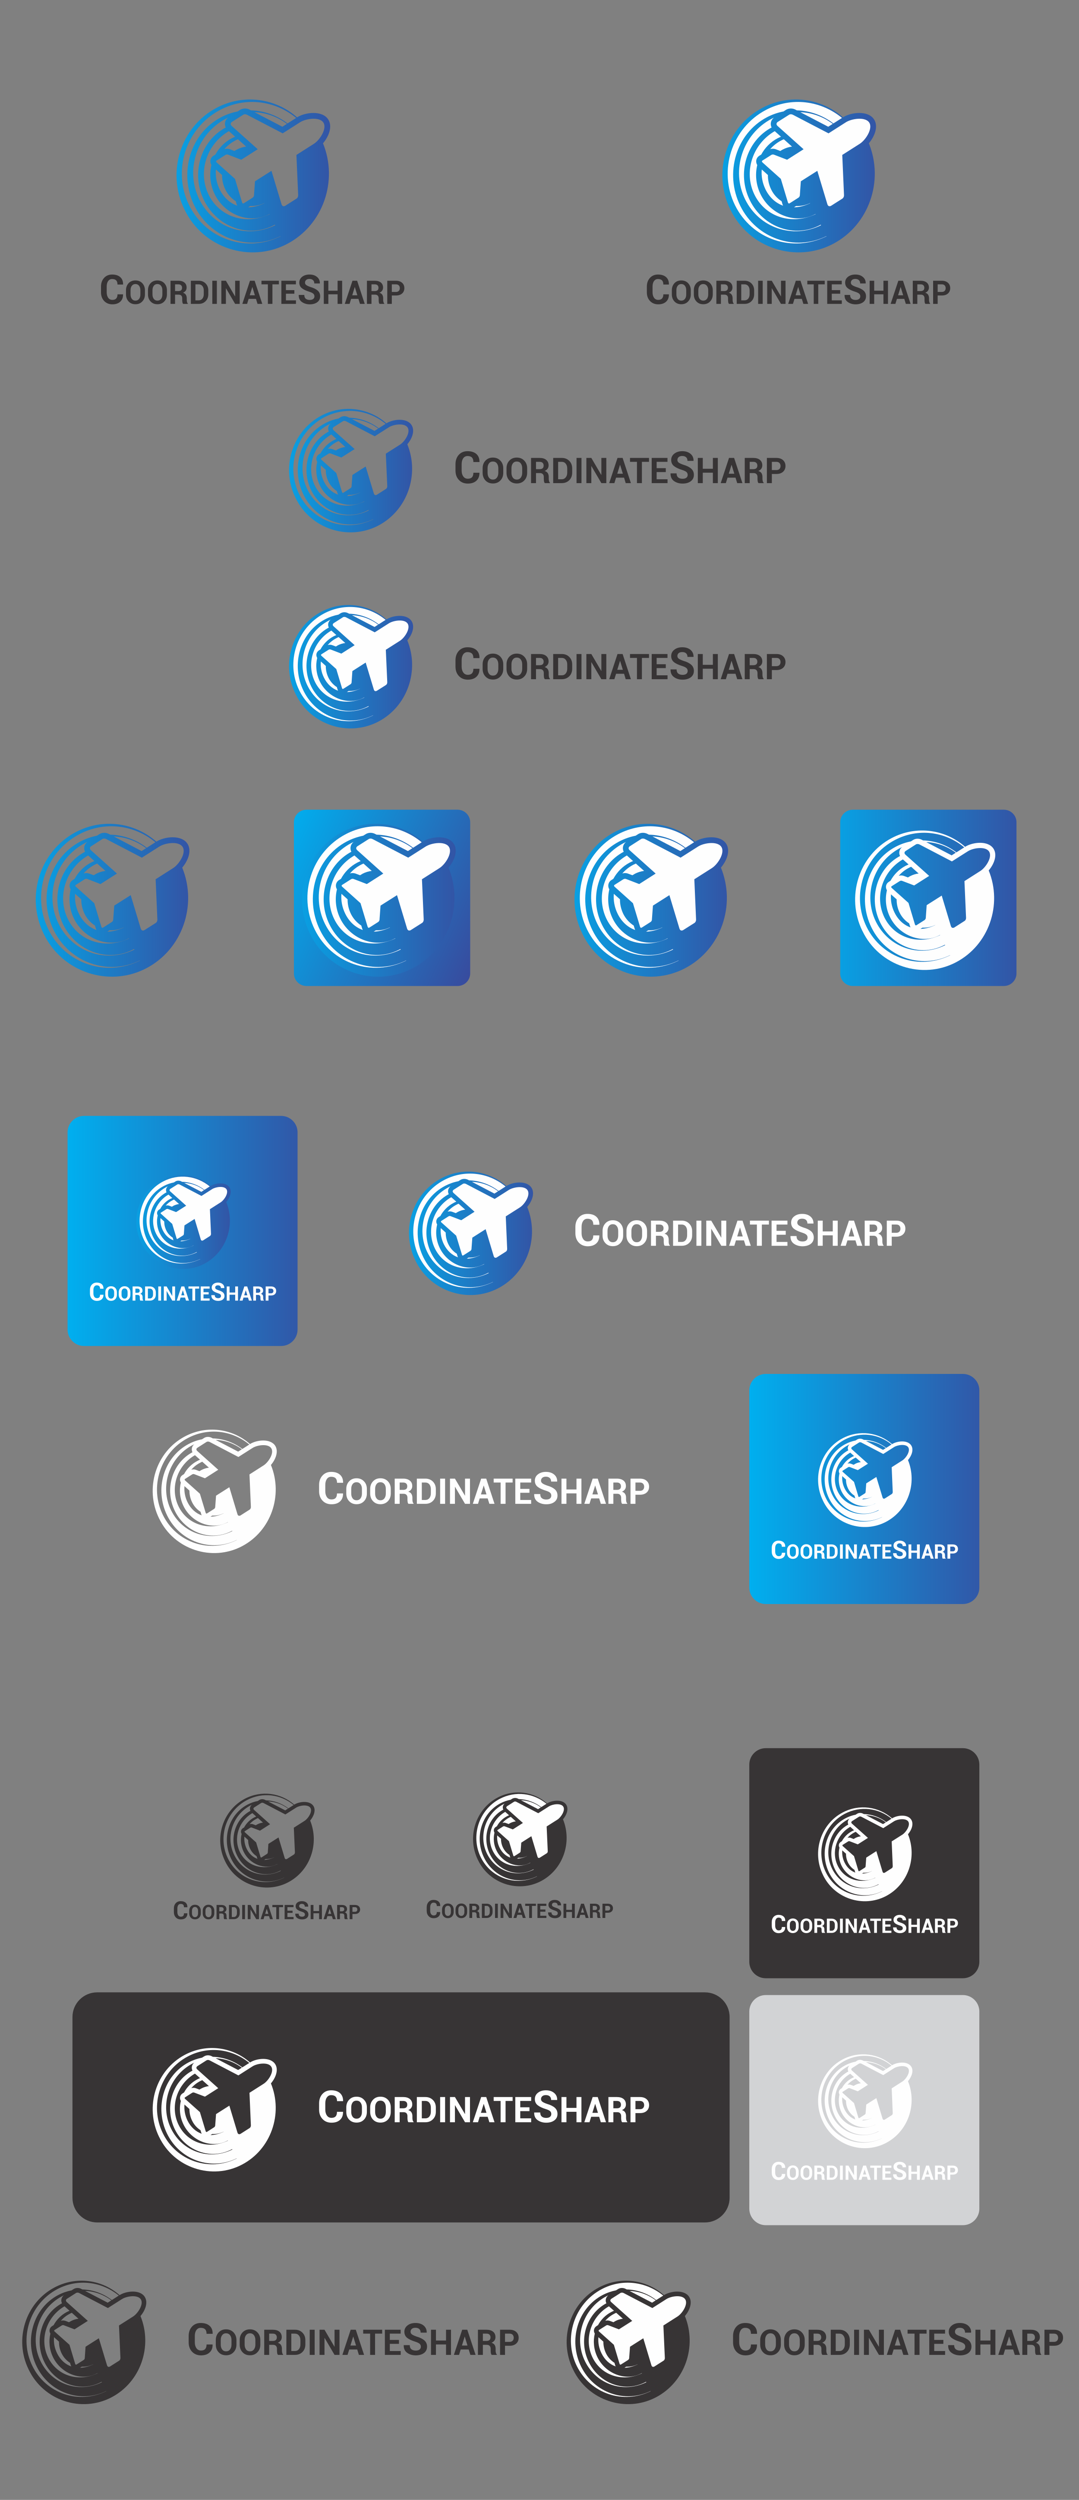 <?xml version="1.0" encoding="UTF-8"?>
<!DOCTYPE svg PUBLIC "-//W3C//DTD SVG 1.1//EN" "http://www.w3.org/Graphics/SVG/1.1/DTD/svg11.dtd">
<!-- Creator: CorelDRAW X7 -->
<svg xmlns="http://www.w3.org/2000/svg" xml:space="preserve" width="215.9mm" height="500mm" version="1.1" style="shape-rendering:geometricPrecision; text-rendering:geometricPrecision; image-rendering:optimizeQuality; fill-rule:evenodd; clip-rule:evenodd"
viewBox="0 0 21590 50000"
 xmlns:xlink="http://www.w3.org/1999/xlink">
 <rect x="0" y="0" width="21590" height="50000" fill="#808080" stroke="none"/>
 <defs>
  <style type="text/css">
   <![CDATA[
    .fil5 {fill:#FEFEFE}
    .fil18 {fill:#D2D3D5}
    .fil3 {fill:#373435}
    .fil13 {fill:#FEFEFE;fill-rule:nonzero}
    .fil12 {fill:#373435;fill-rule:nonzero}
    .fil14 {fill:#373435;fill-rule:nonzero}
    .fil11 {fill:url(#id0)}
    .fil0 {fill:url(#id1)}
    .fil1 {fill:url(#id2)}
    .fil8 {fill:url(#id3)}
    .fil6 {fill:url(#id4)}
    .fil7 {fill:url(#id5)}
    .fil4 {fill:url(#id6)}
    .fil16 {fill:url(#id7)}
    .fil15 {fill:url(#id8)}
    .fil10 {fill:url(#id9)}
    .fil9 {fill:url(#id10)}
    .fil2 {fill:url(#id11)}
    .fil17 {fill:url(#id12)}
   ]]>
  </style>
  <linearGradient id="id0" gradientUnits="userSpaceOnUse" x1="16082.7" y1="18153.5" x2="21303.3" y2="18153.5">
   <stop offset="0" style="stop-opacity:1; stop-color:#00AFEF"/>
   <stop offset="1" style="stop-opacity:1; stop-color:#3E4095"/>
  </linearGradient>
  <linearGradient id="id1" gradientUnits="objectBoundingBox" xlink:href="#id0" x1="0%" y1="55.544%" x2="127.354%" y2="55.544%">
  </linearGradient>
  <linearGradient id="id2" gradientUnits="objectBoundingBox" xlink:href="#id0" x1="0%" y1="55.544%" x2="127.354%" y2="55.544%">
  </linearGradient>
  <linearGradient id="id3" gradientUnits="userSpaceOnUse" xlink:href="#id0" x1="10859.1" y1="18175.4" x2="15410.3" y2="18175.4">
  </linearGradient>
  <linearGradient id="id4" gradientUnits="userSpaceOnUse" xlink:href="#id0" x1="2896.52" y1="3688.47" x2="7447.69" y2="3688.47">
  </linearGradient>
  <linearGradient id="id5" gradientUnits="userSpaceOnUse" xlink:href="#id0" x1="79.95" y1="18175.4" x2="4631.12" y2="18175.4">
  </linearGradient>
  <linearGradient id="id6" gradientUnits="userSpaceOnUse" xlink:href="#id0" x1="2337.03" y1="24546.6" x2="5131.47" y2="24546.6">
  </linearGradient>
  <linearGradient id="id7" gradientUnits="userSpaceOnUse" xlink:href="#id0" x1="5270.53" y1="13471.6" x2="8945.27" y2="13471.6">
  </linearGradient>
  <linearGradient id="id8" gradientUnits="userSpaceOnUse" xlink:href="#id0" x1="5270.53" y1="9550.04" x2="8945.26" y2="9550.04">
  </linearGradient>
  <linearGradient id="id9" gradientUnits="userSpaceOnUse" xlink:href="#id0" x1="5408.69" y1="18175.4" x2="9959.88" y2="18175.4">
  </linearGradient>
  <linearGradient id="id10" gradientUnits="userSpaceOnUse" xlink:href="#id0" x1="13818.5" y1="3688.47" x2="18369.7" y2="3688.47">
  </linearGradient>
  <linearGradient id="id11" gradientUnits="userSpaceOnUse" xlink:href="#id0" x1="5396.33" y1="17050.3" x2="10127.8" y2="19256.7">
  </linearGradient>
  <linearGradient id="id12" gradientUnits="userSpaceOnUse" xlink:href="#id0" x1="7670.01" y1="24804.5" x2="11344.8" y2="24804.5">
  </linearGradient>
 </defs>
 <g id="Capa_x0020_1">
  <path class="fil0" d="M1680 22319l3945 0c181,0 329,148 329,329l0 3944c0,181 -148,329 -329,329l-3945 0c-180,0 -328,-148 -328,-329l0 -3944c0,-181 148,-329 328,-329z"/>
  <path class="fil1" d="M15322 27480l3945 0c181,0 329,148 329,329l0 3944c0,181 -148,329 -329,329l-3945 0c-181,0 -329,-148 -329,-329l0 -3944c0,-181 148,-329 329,-329z"/>
  <path class="fil2" d="M6133 16195l3023 0c138,0 252,113 252,251l0 3024c0,138 -114,251 -252,251l-3023 0c-139,0 -252,-113 -252,-251l0 -3024c0,-138 113,-251 252,-251z"/>
  <path class="fil3" d="M15322 34965l3945 0c181,0 329,148 329,328l0 3945c0,181 -148,329 -329,329l-3945 0c-181,0 -329,-148 -329,-329l0 -3945c0,-180 148,-328 329,-328z"/>
  <path class="fil0" d="M6973 22319l12162 0c272,0 493,222 493,493l0 3616c0,271 -221,493 -493,493l-12162 0c-271,0 -493,-222 -493,-493l0 -3616c0,-271 222,-493 493,-493z"/>
  <path class="fil1" d="M1943 27480l12163 0c271,0 493,222 493,493l0 3616c0,271 -222,493 -493,493l-12163 0c-271,0 -493,-222 -493,-493l0 -3616c0,-271 222,-493 493,-493z"/>
  <path class="fil4" d="M4208 23723c-263,-233 -653,-293 -988,-118 -443,233 -620,792 -395,1249l0 0 0 1c228,476 806,661 1262,422 441,-231 628,-773 440,-1235 70,-83 120,-206 64,-293 -73,-115 -282,-90 -383,-26l0 0z"/>
  <path class="fil3" d="M10947 36070c-264,-234 -654,-294 -988,-118 -444,233 -621,792 -396,1249l0 0 1 1c227,475 806,661 1261,422 441,-232 628,-773 440,-1236 71,-83 120,-205 65,-292 -73,-115 -283,-90 -383,-26l0 0z"/>
  <path class="fil5" d="M17850 28884c-263,-234 -654,-293 -988,-118 -443,233 -620,792 -395,1249l-1 0 1 1c228,475 806,661 1262,422 440,-232 628,-773 439,-1235 71,-83 120,-206 65,-293 -73,-115 -282,-90 -383,-26l0 0zm324 64c-48,-74 -215,-50 -286,-4l-215 137 -438 -229c-14,-7 -34,-9 -47,0l-138 88c-12,7 -28,28 -2,50l319 286 -203 128 -162 -62c-10,-4 -23,-2 -32,4l-108 69c-10,6 -8,15 0,23l226 201 87 290c3,10 11,17 21,10l108 -69c9,-5 16,-16 16,-27l13 -174 202 -128 124 409c10,33 35,27 47,20l138 -88c13,-9 20,-27 19,-42l-21 -494 215 -137c71,-45 164,-186 117,-261zm-441 11c-129,-100 -287,-157 -449,-161l-17 -9c-36,-19 -82,-19 -117,3l-30 19c-69,14 -138,37 -203,72 -380,199 -526,687 -327,1089 197,398 668,562 1057,371l1 2c-417,206 -916,38 -1123,-381 -211,-426 -41,-951 380,-1172 313,-164 676,-114 934,99l-106 68zm-406 -139c142,6 281,56 398,144l-56 35 -342 -179zm-353 188c-310,166 -430,566 -267,896 162,327 550,471 871,298l3 7c-347,172 -758,34 -931,-316 -178,-360 -33,-804 325,-992 9,-5 18,-9 27,-14 -39,31 -48,80 -28,121zm115 114c-14,6 -28,12 -42,19 -88,46 -156,117 -201,199l-22 15c-42,27 -50,76 -27,114 -27,117 -15,245 42,362 123,247 429,372 674,240l1 2c-285,137 -612,41 -750,-238 -137,-278 -26,-623 249,-781l76 68zm186 850c58,3 117,-8 172,-35l0 1c-66,33 -134,50 -198,51l26 -17zm-347 -380c-1,60 13,121 41,179 30,61 75,109 128,143l10 35c2,7 5,14 8,20 -89,-32 -165,-98 -215,-199 -39,-79 -54,-164 -47,-246l75 68zm297 -349c-39,5 -77,16 -113,35 -11,6 -21,12 -31,19l-54 -21c-22,-8 -48,-9 -70,-1 36,-42 81,-79 134,-107 10,-5 21,-10 32,-15l102 90z"/>
  <path class="fil5" d="M17850 36369c-263,-234 -654,-294 -988,-118 -443,233 -620,792 -395,1249l-1 0 1 1c228,475 806,661 1262,422 440,-232 628,-773 439,-1236 71,-82 120,-205 65,-292 -73,-115 -282,-90 -383,-26l0 0zm324 64c-48,-74 -215,-50 -286,-5l-215 137 -438 -228c-14,-7 -34,-9 -47,-1l-138 88c-12,8 -28,28 -2,51l319 285 -203 129 -162 -62c-10,-4 -23,-2 -32,4l-108 68c-10,7 -8,16 0,24l226 201 87 289c3,11 11,17 21,11l108 -69c9,-6 16,-16 16,-27l13 -174 202 -129 124 410c10,33 35,27 47,19l138 -88c13,-8 20,-26 19,-42l-21 -494 215 -136c71,-46 164,-186 117,-261zm-441 10c-129,-99 -287,-156 -449,-160l-17 -9c-36,-19 -82,-19 -117,3l-30 19c-69,13 -138,37 -203,72 -380,199 -526,687 -327,1089 197,398 668,562 1057,370l1 2c-417,206 -916,39 -1123,-381 -211,-426 -41,-950 380,-1171 313,-164 676,-114 934,99l-106 67zm-406 -138c142,6 281,56 398,143l-56 36 -342 -179zm-353 188c-310,166 -430,566 -267,896 162,327 550,471 871,298l3 6c-347,172 -758,35 -931,-316 -178,-360 -33,-804 325,-991 9,-5 18,-10 27,-14 -39,31 -48,80 -28,121zm115 114c-14,5 -28,12 -42,19 -88,46 -156,116 -201,199l-22 15c-42,26 -50,76 -27,114 -27,117 -15,245 42,362 123,247 429,372 674,239l1 3c-285,136 -612,41 -750,-238 -137,-278 -26,-623 249,-782l76 69zm186 850c58,3 117,-8 172,-35l0 1c-66,33 -134,49 -198,51l26 -17zm-347 -381c-1,61 13,122 41,180 30,60 75,109 128,143l10 35c2,7 5,13 8,20 -89,-32 -165,-99 -215,-200 -39,-79 -54,-164 -47,-245l75 67zm297 -348c-39,5 -77,16 -113,35 -11,6 -21,12 -31,19l-54 -21c-22,-9 -48,-9 -70,-2 36,-42 81,-78 134,-106 10,-5 21,-11 32,-15l102 90z"/>
  <path class="fil3" d="M5887 36094c-263,-233 -653,-293 -988,-117 -443,233 -620,791 -395,1249l0 0 0 1c228,475 806,661 1262,421 441,-231 628,-772 440,-1235 70,-83 120,-206 65,-292 -74,-115 -283,-90 -383,-27l-1 0zm324 65c-48,-75 -215,-50 -285,-5l-216 137 -438 -229c-14,-7 -33,-8 -46,0l-139 88c-12,8 -27,28 -2,51l319 285 -202 129 -163 -62c-10,-4 -23,-3 -32,3l-108 69c-10,6 -8,16 1,23l225 202 87 289c3,11 11,17 21,11l108 -69c9,-6 16,-17 17,-27l12 -174 203 -129 123 410c10,32 35,27 47,19l138 -88c13,-8 20,-27 20,-42l-22 -494 215 -137c71,-45 164,-186 117,-260zm-441 10c-129,-100 -287,-156 -449,-161l-16 -8c-36,-19 -82,-20 -117,2l-30 20c-70,13 -138,37 -204,71 -379,199 -525,687 -326,1090 196,398 667,562 1056,370l1 2c-416,206 -916,38 -1123,-381 -211,-426 -40,-950 380,-1171 313,-165 676,-115 934,99l-106 67zm-406 -138c143,5 281,55 399,143l-56 35 -343 -178zm-353 188c-310,165 -430,565 -266,895 161,328 550,472 870,298l3 7c-347,172 -758,35 -931,-316 -178,-360 -32,-804 325,-992 9,-5 18,-9 27,-13 -38,31 -48,79 -28,121zm115 113c-14,6 -28,13 -42,20 -87,46 -155,116 -200,199l-23 14c-42,27 -50,77 -26,115 -28,116 -16,245 42,361 122,248 429,373 673,240l1 3c-285,136 -612,40 -749,-238 -138,-279 -27,-623 248,-782l76 68zm187 851c57,2 116,-9 171,-35l1 1c-67,32 -135,49 -199,51l27 -17zm-348 -381c0,60 13,122 42,180 29,60 74,108 127,143l10 34c2,8 5,14 9,20 -90,-31 -166,-98 -216,-199 -39,-79 -54,-164 -47,-246l75 68zm297 -348c-38,4 -77,16 -113,35 -11,5 -21,12 -31,18l-54 -20c-22,-9 -47,-9 -70,-2 36,-42 81,-78 134,-106 11,-6 22,-11 33,-16l101 91z"/>
  <path class="fil6" d="M4925 2932c-62,8 -124,27 -183,58 -18,9 -35,19 -51,30l-88 -34c-36,-14 -77,-14 -114,-3 59,-68 132,-127 218,-172 18,-10 36,-18 54,-26l164 147zm-482 568c-1,98 20,198 67,293 48,98 121,176 207,232l17 57c3,11 8,22 14,32 -146,-51 -270,-160 -352,-324 -63,-129 -88,-267 -76,-400l123 110zm565 620c94,4 190,-14 279,-58l1 3c-109,53 -218,80 -323,82l43 -27zm-303 -1385c-23,9 -46,20 -69,31 -142,75 -253,190 -326,325l-37 23c-68,44 -81,125 -43,187 -45,190 -26,398 68,588 199,404 698,607 1097,391l2 4c-465,222 -997,66 -1221,-387 -224,-454 -43,-1015 404,-1274l125 112zm-188 -185c-505,269 -700,921 -434,1458 264,534 896,768 1418,486l5 11c-565,280 -1234,56 -1517,-515 -290,-586 -52,-1310 530,-1615 14,-8 29,-15 44,-22 -63,50 -79,129 -46,197zm575 -306c232,9 457,90 649,233l-91 58 -558 -291zm661 225c-210,-162 -467,-255 -731,-262l-27 -14c-58,-31 -134,-31 -190,4l-49 32c-113,22 -225,60 -332,116 -618,325 -856,1119 -532,1775 321,648 1087,915 1721,603l2 3c-679,336 -1492,63 -1830,-621 -343,-693 -65,-1547 620,-1907 509,-268 1101,-186 1521,161l-173 110zm191 -122c-428,-380 -1065,-477 -1609,-191 -722,379 -1010,1289 -644,2034l0 0 1 1c370,774 1312,1077 2055,687 717,-377 1023,-1258 716,-2012 115,-135 195,-335 105,-476 -119,-187 -460,-147 -624,-43l0 0zm527 105c-77,-121 -349,-81 -465,-8l-350 223 -714 -372c-22,-12 -54,-14 -75,0l-226 143c-19,12 -45,45 -4,82l520 465 -330 210 -265 -102c-16,-6 -37,-3 -51,6l-177 112c-16,11 -12,26 2,39l366 328 142 471c6,17 18,27 34,17l176 -112c15,-9 26,-27 28,-45l20 -283 330 -209 201 667c16,53 56,44 76,31l225 -143c21,-13 33,-43 32,-68l-35 -805 350 -223c116,-73 267,-303 190,-424z"/>
  <path class="fil7" d="M2109 17419c-63,8 -125,26 -184,57 -17,10 -34,20 -50,30l-88 -33c-36,-14 -77,-14 -114,-3 58,-68 131,-127 218,-173 17,-9 35,-17 53,-25l165 147zm-483 568c-1,98 21,198 67,293 49,97 121,176 207,232l17 57c4,11 8,22 14,32 -146,-51 -270,-160 -351,-324 -64,-129 -88,-267 -77,-400l123 110zm566 620c93,4 189,-14 279,-58l1 3c-109,52 -219,80 -324,82l44 -27zm-304 -1385c-23,9 -46,20 -68,31 -143,75 -254,190 -327,325l-37 23c-68,44 -81,125 -43,187 -44,190 -25,398 68,588 200,403 699,607 1097,391l2 4c-464,222 -997,66 -1221,-387 -224,-454 -43,-1015 405,-1274l124 112zm-187 -186c-506,270 -700,922 -435,1459 264,534 897,768 1418,486l5 11c-565,280 -1234,56 -1516,-515 -290,-586 -53,-1310 529,-1616 15,-7 30,-14 44,-21 -63,50 -78,129 -45,196zm575 -306c231,10 457,91 648,234l-91 58 -557 -292zm661 226c-210,-163 -468,-255 -732,-262l-26 -14c-59,-31 -134,-32 -191,4l-49 31c-113,22 -225,61 -332,117 -617,325 -855,1119 -531,1775 320,648 1087,915 1721,603l2 3c-679,336 -1492,63 -1830,-621 -343,-693 -66,-1547 619,-1907 510,-268 1101,-186 1521,161l-172 110zm191 -122c-429,-380 -1065,-478 -1610,-192 -722,380 -1010,1290 -644,2035l0 0 1 1c371,774 1313,1077 2055,687 718,-377 1023,-1258 716,-2012 115,-135 195,-335 106,-476 -120,-187 -461,-147 -624,-43l0 0zm526 105c-77,-122 -349,-81 -464,-8l-351 223 -714 -372c-22,-12 -54,-14 -75,-1l-225 144c-20,12 -45,45 -4,82l519 465 -329 210 -265 -102c-16,-6 -37,-3 -52,6l-176 112c-16,11 -13,26 1,38l367 329 142 471c5,17 17,27 34,17l176 -112c14,-10 26,-27 27,-45l21 -283 329 -209 201 667c16,53 57,44 76,31l226 -143c21,-14 32,-43 31,-68l-35 -805 350 -223c116,-73 268,-303 190,-424z"/>
  <g id="_1901157807920">
   <path class="fil8" d="M13907 16834c-429,-380 -1065,-478 -1609,-192 -723,380 -1010,1290 -644,2035l-1 0 1 1c371,774 1313,1077 2055,687 718,-377 1023,-1258 716,-2012 115,-135 196,-335 106,-476 -120,-187 -461,-147 -624,-43l0 0z"/>
   <path class="fil5" d="M14434 16939c-78,-122 -350,-81 -465,-8l-351 223 -713 -372c-23,-12 -55,-14 -76,-1l-225 144c-20,12 -45,45 -4,82l519 465 -329 210 -265 -102c-16,-6 -37,-3 -52,6l-176 112c-16,11 -12,26 1,38l367 329 142 471c5,17 18,27 34,17l176 -112c15,-10 26,-27 27,-45l21 -283 329 -209 201 667c16,53 57,44 76,31l226 -143c21,-14 32,-43 31,-68l-35 -805 351 -223c115,-73 267,-303 190,-424z"/>
   <path class="fil5" d="M13716 16956c-210,-163 -468,-255 -732,-262l-26 -14c-59,-31 -134,-32 -191,4l-48 31c-114,22 -225,61 -332,117 -618,325 -856,1119 -532,1775 320,648 1087,915 1721,603l2 3c-679,336 -1492,63 -1830,-621 -343,-693 -66,-1547 619,-1907 510,-268 1101,-186 1521,161l-172 110z"/>
   <path class="fil5" d="M13055 16730c231,10 457,91 649,234l-91 58 -558 -292z"/>
   <path class="fil5" d="M12480 17036c-506,270 -700,922 -435,1459 264,534 897,768 1418,486l5 11c-564,280 -1234,56 -1516,-515 -290,-586 -53,-1310 530,-1616 14,-7 29,-14 43,-21 -62,50 -78,129 -45,196z"/>
   <path class="fil5" d="M12667 17222c-23,9 -46,20 -68,31 -143,75 -253,190 -327,325l-37 23c-68,44 -81,125 -43,187 -44,190 -25,398 69,588 199,403 698,607 1096,391l3 4c-465,222 -997,66 -1222,-387 -224,-454 -42,-1015 405,-1274l124 112z"/>
   <path class="fil5" d="M12971 18607c94,4 189,-14 279,-58l1 3c-109,52 -219,80 -324,82l44 -27z"/>
   <path class="fil5" d="M12405 17987c-1,98 21,198 67,293 49,97 121,176 208,232l17 57c3,11 8,22 13,32 -145,-51 -270,-160 -351,-324 -64,-129 -88,-267 -77,-400l123 110z"/>
   <path class="fil5" d="M12888 17419c-62,8 -125,26 -184,57 -17,10 -34,20 -50,30l-88 -33c-36,-14 -77,-14 -114,-3 59,-68 131,-127 218,-173 18,-9 35,-17 53,-25l165 147z"/>
  </g>
  <path class="fil5" d="M4532 23787c-48,-74 -215,-49 -286,-4l-215 137 -438 -229c-14,-7 -33,-9 -46,0l-139 88c-12,7 -27,28 -2,50l319 286 -202 128 -163 -62c-10,-4 -23,-2 -32,4l-108 69c-10,6 -8,16 1,23l225 202 87 289c3,11 11,17 21,10l108 -68c9,-6 16,-17 17,-28l12 -173 203 -129 123 409c10,33 35,27 47,20l138 -88c13,-9 20,-27 20,-42l-22 -494 215 -137c71,-45 164,-186 117,-261z"/>
  <path class="fil5" d="M11270 36134c-47,-75 -214,-50 -285,-5l-215 137 -439 -228c-13,-8 -33,-9 -46,-1l-138 88c-12,8 -28,28 -3,51l319 285 -202 129 -163 -62c-10,-4 -23,-2 -32,3l-108 69c-10,7 -7,16 1,24l225 201 87 289c4,11 11,17 21,11l108 -69c9,-6 16,-17 17,-27l13 -174 202 -129 123 410c10,33 35,27 47,19l139 -88c13,-8 20,-26 19,-42l-22 -494 216 -137c70,-45 164,-186 116,-260z"/>
  <path class="fil5" d="M4091 23798c-129,-100 -287,-157 -449,-161l-16 -9c-36,-18 -83,-19 -117,3l-30 19c-70,14 -138,37 -204,72 -379,199 -526,687 -326,1090 196,398 667,562 1056,370l1 2c-416,206 -916,38 -1123,-381 -211,-426 -40,-951 380,-1172 313,-164 676,-114 934,99l-106 68z"/>
  <path class="fil5" d="M10830 36144c-129,-99 -288,-156 -450,-161l-16 -8c-36,-19 -82,-19 -117,3l-30 19c-69,13 -138,37 -204,71 -379,200 -525,688 -326,1090 197,398 667,562 1056,370l2 2c-417,206 -916,39 -1124,-381 -210,-426 -40,-950 380,-1171 313,-164 676,-114 934,99l-105 67z"/>
  <path class="fil5" d="M3685 23659c142,6 281,56 398,144l-55 35 -343 -179z"/>
  <path class="fil5" d="M10423 36006c143,6 281,56 399,143l-56 36 -343 -179z"/>
  <path class="fil5" d="M3332 23847c-310,166 -430,566 -267,896 162,328 551,471 871,298l3 7c-347,172 -758,34 -931,-316 -178,-360 -32,-804 325,-992 9,-5 18,-9 27,-14 -38,31 -48,80 -28,121z"/>
  <path class="fil5" d="M10071 36194c-311,165 -430,565 -267,895 162,328 550,472 870,299l4 6c-347,172 -758,35 -932,-316 -178,-360 -32,-804 326,-992 8,-4 17,-9 26,-13 -38,31 -48,80 -27,121z"/>
  <path class="fil5" d="M3447 23961c-14,6 -28,12 -42,19 -87,46 -155,117 -200,200l-23 14c-42,27 -50,76 -26,115 -28,116 -16,244 42,361 122,247 428,373 673,240l1 2c-285,137 -612,41 -749,-237 -138,-279 -27,-624 248,-782l76 68z"/>
  <path class="fil5" d="M10186 36308c-15,5 -29,12 -42,19 -88,46 -156,116 -201,199l-23 15c-42,26 -49,76 -26,114 -27,117 -16,245 42,361 122,248 429,373 673,240l2 3c-286,136 -612,41 -750,-238 -138,-279 -26,-623 248,-782l77 69z"/>
  <path class="fil5" d="M3634 24811c57,3 116,-8 171,-35l1 2c-67,32 -135,49 -199,50l27 -17z"/>
  <path class="fil5" d="M10372 37158c57,3 116,-8 171,-35l1 1c-67,33 -134,49 -199,51l27 -17z"/>
  <path class="fil5" d="M3286 24431c0,60 13,122 42,180 29,60 74,108 127,142l10 35c2,7 5,14 9,20 -90,-31 -166,-98 -216,-199 -39,-79 -54,-164 -47,-246l75 68z"/>
  <path class="fil5" d="M10025 36777c-1,60 12,122 41,180 30,60 74,109 127,143l11 35c2,7 5,13 8,19 -90,-31 -166,-98 -216,-199 -39,-79 -54,-164 -47,-245l76 67z"/>
  <g id="_1901157799408">
   <path class="fil9" d="M16866 2347c-428,-380 -1065,-477 -1609,-191 -722,379 -1010,1289 -644,2034l0 0 1 1c370,774 1312,1077 2055,687 717,-377 1023,-1258 716,-2012 114,-135 195,-335 105,-476 -119,-187 -460,-147 -624,-43l0 0z"/>
   <path class="fil5" d="M17393 2452c-77,-121 -349,-81 -465,-8l-350 223 -714 -372c-22,-12 -54,-14 -75,0l-226 143c-19,12 -45,45 -4,82l520 465 -330 210 -265 -102c-16,-6 -37,-3 -51,6l-177 112c-16,11 -12,26 2,39l366 328 142 471c6,17 18,27 34,17l176 -112c15,-9 26,-27 28,-45l20 -283 330 -209 201 667c16,53 56,44 76,31l225 -143c21,-13 33,-43 32,-68l-35 -805 350 -223c116,-73 267,-303 190,-424z"/>
   <path class="fil5" d="M16675 2469c-210,-162 -467,-255 -731,-262l-27 -14c-58,-31 -134,-31 -190,4l-49 32c-113,22 -225,60 -332,116 -618,325 -856,1119 -532,1775 321,648 1087,915 1721,603l2 3c-679,336 -1492,63 -1830,-621 -343,-693 -65,-1547 620,-1907 509,-268 1101,-186 1521,161l-173 110z"/>
   <path class="fil5" d="M16014 2244c232,9 457,90 649,233l-91 58 -558 -291z"/>
   <path class="fil5" d="M15439 2550c-505,269 -700,921 -434,1458 264,534 896,768 1418,486l5 11c-565,280 -1234,56 -1517,-515 -290,-586 -52,-1310 530,-1615 14,-8 29,-15 44,-22 -63,50 -79,129 -46,197z"/>
   <path class="fil5" d="M15627 2735c-23,9 -46,20 -69,31 -142,75 -253,190 -326,325l-37 23c-69,44 -81,125 -43,187 -45,190 -26,398 68,588 199,404 698,607 1097,391l2 4c-465,222 -997,66 -1221,-387 -225,-454 -43,-1015 404,-1274l125 112z"/>
   <path class="fil5" d="M15930 4120c94,4 190,-14 279,-58l1 3c-109,53 -218,80 -323,82l43 -27z"/>
   <path class="fil5" d="M15365 3500c-1,98 20,198 67,293 48,98 121,176 207,232l17 57c3,11 8,22 14,32 -146,-51 -270,-160 -352,-324 -63,-129 -88,-267 -76,-400l123 110z"/>
   <path class="fil5" d="M15847 2932c-62,8 -124,27 -183,58 -18,9 -35,19 -51,30l-88 -34c-36,-14 -77,-14 -114,-3 59,-68 132,-127 218,-172 18,-10 36,-18 54,-26l164 147z"/>
  </g>
  <g id="_1901157796560">
   <path class="fil10" d="M8456 16834c-428,-380 -1064,-478 -1609,-192 -722,380 -1010,1290 -644,2035l0 0 1 1c371,774 1312,1077 2055,687 718,-377 1023,-1258 716,-2012 115,-135 195,-335 105,-476 -119,-187 -460,-147 -623,-43l-1 0z"/>
   <path class="fil5" d="M8983 16939c-77,-122 -349,-81 -465,-8l-350 223 -714 -372c-22,-12 -54,-14 -75,-1l-226 144c-19,12 -45,45 -3,82l519 465 -329 210 -266 -102c-16,-6 -37,-3 -51,6l-176 112c-17,11 -13,26 1,38l366 329 142 471c6,17 18,27 34,17l177 -112c14,-10 26,-27 27,-45l20 -283 330 -209 201 667c16,53 56,44 76,31l225 -143c22,-14 33,-43 32,-68l-35 -805 350 -223c116,-73 267,-303 190,-424z"/>
   <path class="fil5" d="M8266 16956c-210,-163 -468,-255 -732,-262l-27 -14c-58,-31 -134,-32 -190,4l-49 31c-113,22 -225,61 -332,117 -618,325 -856,1119 -531,1775 320,648 1087,915 1720,603l2 3c-678,336 -1492,63 -1829,-621 -343,-693 -66,-1547 619,-1907 509,-268 1101,-186 1521,161l-172 110z"/>
   <path class="fil5" d="M7604 16730c232,10 457,91 649,234l-91 58 -558 -292z"/>
   <path class="fil5" d="M7030 17036c-506,270 -701,922 -435,1459 264,534 896,768 1418,486l5 11c-565,280 -1234,56 -1516,-515 -290,-586 -53,-1310 529,-1616 15,-7 29,-14 44,-21 -63,50 -78,129 -45,196z"/>
   <path class="fil5" d="M7217 17222c-23,9 -46,20 -68,31 -143,75 -254,190 -327,325l-37 23c-68,44 -81,125 -43,187 -45,190 -26,398 68,588 200,403 699,607 1097,391l2 4c-465,222 -997,66 -1221,-387 -224,-454 -43,-1015 404,-1274l125 112z"/>
   <path class="fil5" d="M7520 18607c94,4 190,-14 279,-58l2 3c-109,52 -219,80 -324,82l43 -27z"/>
   <path class="fil5" d="M6955 17987c-1,98 20,198 67,293 48,97 121,176 207,232l17 57c4,11 8,22 14,32 -146,-51 -270,-160 -351,-324 -64,-129 -89,-267 -77,-400l123 110z"/>
   <path class="fil5" d="M7438 17419c-63,8 -125,26 -184,57 -18,10 -34,20 -50,30l-88 -33c-37,-14 -78,-14 -114,-3 58,-68 131,-127 218,-173 17,-9 35,-17 53,-25l165 147z"/>
  </g>
  <g id="_1901157795344">
   <path class="fil11" d="M17064 16195l3023 0c138,0 252,113 252,251l0 3024c0,138 -114,251 -252,251l-3023 0c-139,0 -252,-113 -252,-251l0 -3024c0,-138 113,-251 252,-251z"/>
   <path class="fil5" d="M19311 16937c-391,-347 -972,-436 -1469,-175 -658,346 -921,1176 -587,1856l0 0 1 1c338,706 1197,982 1874,627 655,-344 934,-1148 653,-1836 105,-123 179,-305 97,-434 -109,-171 -420,-134 -569,-39l0 0zm480 95c-70,-110 -318,-74 -424,-6l-320 203 -651 -340c-20,-10 -49,-12 -69,0l-205 131c-18,11 -41,41 -4,75l474 424 -300 191 -242 -92c-15,-6 -34,-3 -47,5l-161 102c-15,10 -11,24 1,35l335 299 129 430c5,16 16,25 31,16l161 -102c13,-9 23,-25 25,-41l18 -258 301 -191 183 608c15,49 52,40 70,29l205 -131c20,-12 30,-39 29,-62l-32 -734 320 -204c105,-67 244,-276 173,-387zm-654 16c-192,-148 -427,-232 -668,-239l-24 -13c-54,-28 -122,-29 -174,4l-45 29c-103,20 -205,55 -302,106 -564,296 -781,1021 -485,1619 292,592 991,835 1570,550l2 3c-620,306 -1362,57 -1670,-566 -313,-633 -60,-1412 565,-1740 465,-244 1004,-170 1388,147l-157 100zm-604 -206c212,9 417,83 592,213l-83 53 -509 -266zm-524 279c-461,247 -639,841 -397,1331 241,487 818,701 1294,443l5 10c-516,256 -1126,51 -1384,-469 -264,-535 -48,-1195 483,-1474 14,-7 27,-14 40,-20 -57,46 -71,118 -41,179zm171 169c-21,9 -42,19 -63,29 -130,69 -231,173 -298,296l-33 22c-63,39 -74,113 -39,170 -41,173 -24,363 62,537 182,368 637,553 1000,356l2 4c-424,203 -909,60 -1114,-353 -204,-414 -39,-927 369,-1162l114 101zm277 1264c85,4 172,-12 254,-52l1 2c-99,48 -199,73 -295,75l40 -25zm-516 -566c-1,90 18,181 61,268 44,89 110,161 189,212l16 51c3,11 7,21 12,30 -133,-47 -246,-146 -320,-296 -59,-118 -81,-244 -71,-365l113 100zm440 -517c-57,7 -114,24 -168,52 -15,8 -31,17 -45,27l-81 -30c-33,-13 -70,-13 -104,-3 54,-62 120,-116 199,-157 16,-9 33,-17 49,-24l150 135z"/>
  </g>
  <path class="fil5" d="M3583 24082c-39,5 -77,16 -113,35 -11,6 -21,12 -31,19l-54 -21c-22,-8 -47,-8 -70,-1 36,-42 81,-79 134,-106 11,-6 22,-11 33,-16l101 90z"/>
  <path class="fil5" d="M10321 36429c-38,5 -76,16 -113,35 -10,6 -21,12 -31,18l-54 -20c-22,-9 -47,-9 -70,-2 36,-42 81,-78 134,-106 11,-6 22,-11 33,-16l101 91z"/>
  <path class="fil12" d="M2461 5887l1 2c1,62 -18,110 -56,145 -38,35 -90,53 -157,53 -68,0 -123,-23 -165,-67 -42,-45 -63,-103 -63,-173l0 -115c0,-71 21,-129 62,-174 41,-44 94,-67 160,-67 70,0 124,17 163,52 39,34 57,83 57,145l-1 3 -111 0c0,-37 -9,-65 -26,-83 -18,-18 -45,-27 -82,-27 -34,0 -60,14 -79,41 -20,28 -29,65 -29,109l0 116c0,44 10,80 30,109 20,28 48,42 84,42 34,0 60,-9 76,-28 17,-18 26,-46 26,-83l110 0zm3831 40c0,-22 -8,-40 -23,-53 -15,-14 -42,-27 -80,-39 -65,-20 -115,-43 -149,-71 -34,-27 -51,-64 -51,-112 0,-47 19,-86 57,-116 39,-30 87,-45 147,-45 63,0 113,16 151,49 39,32 57,74 56,127l-1 2 -110 0c0,-29 -9,-51 -26,-66 -17,-16 -41,-24 -72,-24 -28,0 -50,7 -65,21 -15,14 -23,31 -23,53 0,20 8,36 25,48 17,13 45,26 86,40 62,18 110,42 143,71 33,29 49,67 49,114 0,50 -19,89 -57,118 -38,28 -88,43 -151,43 -61,0 -113,-16 -157,-47 -44,-31 -65,-77 -64,-139l1 -2 111 0c0,34 9,59 29,76 20,16 47,24 80,24 31,0 54,-7 70,-20 16,-13 24,-30 24,-52zm-3392 -39c0,57 -17,104 -53,141 -35,38 -80,56 -137,56 -56,0 -102,-18 -137,-56 -34,-37 -52,-84 -52,-141l0 -83c0,-56 18,-103 52,-141 35,-37 81,-55 137,-55 56,0 102,18 137,55 35,38 53,85 53,141l0 83zm-91 -83c0,-37 -9,-66 -26,-89 -18,-23 -42,-35 -73,-35 -31,0 -55,12 -72,35 -18,23 -26,52 -26,89l0 83c0,37 9,67 26,90 17,23 41,35 72,35 31,0 56,-12 73,-35 18,-23 26,-53 26,-90l0 -83zm531 83c0,57 -18,104 -53,141 -35,38 -81,56 -137,56 -57,0 -102,-18 -137,-56 -35,-37 -52,-84 -52,-141l0 -83c0,-56 17,-103 52,-141 35,-37 80,-55 136,-55 56,0 102,18 138,55 35,38 53,85 53,141l0 83zm-91 -83c0,-37 -9,-66 -27,-89 -17,-23 -42,-35 -73,-35 -31,0 -55,12 -72,35 -17,23 -26,52 -26,89l0 83c0,37 9,67 26,90 18,23 42,35 73,35 31,0 55,-12 73,-35 17,-23 26,-53 26,-90l0 -83zm254 88l0 185 -91 0 0 -463 157 0c52,0 92,12 121,36 30,24 44,58 44,101 0,24 -6,44 -18,62 -13,17 -31,31 -54,41 26,8 46,22 57,41 12,19 18,42 18,70l0 34c0,13 2,26 5,40 4,14 9,25 18,32l0 6 -94 0c-8,-6 -14,-18 -16,-33 -3,-16 -4,-31 -4,-46l0 -33c0,-23 -6,-41 -18,-54 -13,-12 -30,-19 -53,-19l-72 0zm0 -71l64 0c26,0 45,-6 57,-17 13,-11 19,-27 19,-49 0,-21 -6,-38 -19,-50 -12,-13 -31,-19 -55,-19l-66 0 0 135zm316 256l0 -463 158 0c56,0 101,18 137,54 36,37 54,83 54,140l0 76c0,57 -18,103 -54,139 -36,36 -81,54 -137,54l-158 0zm91 -391l0 320 67 0c30,0 54,-11 73,-34 18,-23 27,-52 27,-88l0 -77c0,-35 -9,-64 -27,-87 -19,-23 -43,-34 -73,-34l-67 0zm429 391l-91 0 0 -463 91 0 0 463zm457 0l-91 0 -183 -312 -2 0 0 312 -91 0 0 -463 91 0 183 312 2 0 0 -312 91 0 0 463zm326 -100l-147 0 -31 100 -95 0 153 -463 93 0 153 463 -95 0 -31 -100zm-125 -72l103 0 -50 -164 -2 0 -51 164zm583 -219l-129 0 0 391 -91 0 0 -391 -128 0 0 -72 348 0 0 72zm310 188l-169 0 0 132 201 0 0 71 -292 0 0 -463 291 0 0 72 -200 0 0 116 169 0 0 72zm956 203l-91 0 0 -192 -185 0 0 192 -91 0 0 -463 91 0 0 199 185 0 0 -199 91 0 0 463zm326 -100l-147 0 -30 100 -96 0 154 -463 93 0 152 463 -95 0 -31 -100zm-124 -72l102 0 -50 -164 -2 0 -50 164zm385 -13l0 185 -91 0 0 -463 157 0c52,0 93,12 122,36 29,24 44,58 44,101 0,24 -7,44 -19,62 -12,17 -30,31 -54,41 27,8 46,22 58,41 11,19 17,42 17,70l0 34c0,13 2,26 6,40 3,14 9,25 17,32l0 6 -94 0c-8,-6 -13,-18 -16,-33 -2,-16 -3,-31 -3,-46l0 -33c0,-23 -7,-41 -19,-54 -12,-12 -30,-19 -53,-19l-72 0zm0 -71l65 0c25,0 44,-6 57,-17 12,-11 18,-27 18,-49 0,-21 -6,-38 -18,-50 -13,-13 -31,-19 -56,-19l-66 0 0 135zm407 88l0 168 -91 0 0 -463 174 0c52,0 93,14 123,41 30,27 45,63 45,107 0,44 -15,80 -45,107 -30,27 -71,40 -123,40l-83 0zm0 -71l83 0c25,0 44,-7 57,-21 14,-14 20,-32 20,-54 0,-23 -6,-41 -19,-55 -13,-15 -33,-22 -58,-22l-83 0 0 152z"/>
  <path class="fil12" d="M13383 5887l1 2c1,62 -18,110 -56,145 -38,35 -90,53 -157,53 -68,0 -123,-23 -165,-67 -42,-45 -63,-103 -63,-173l0 -115c0,-71 21,-129 62,-174 41,-44 94,-67 160,-67 70,0 124,17 163,52 39,34 57,83 56,145l0 3 -111 0c0,-37 -9,-65 -26,-83 -18,-18 -45,-27 -82,-27 -34,0 -60,14 -79,41 -20,28 -29,65 -29,109l0 116c0,44 10,80 30,109 20,28 48,42 84,42 34,0 60,-9 76,-28 17,-18 26,-46 26,-83l110 0zm3831 40c0,-22 -8,-40 -23,-53 -15,-14 -42,-27 -80,-39 -65,-20 -115,-43 -149,-71 -34,-27 -51,-64 -51,-112 0,-47 19,-86 57,-116 39,-30 87,-45 147,-45 63,0 113,16 151,49 39,32 57,74 56,127l-1 2 -110 0c0,-29 -9,-51 -26,-66 -17,-16 -41,-24 -72,-24 -28,0 -50,7 -65,21 -15,14 -23,31 -23,53 0,20 8,36 25,48 17,13 45,26 86,40 62,18 110,42 143,71 33,29 49,67 49,114 0,50 -19,89 -57,118 -38,28 -88,43 -151,43 -61,0 -113,-16 -157,-47 -44,-31 -65,-77 -64,-139l1 -2 110 0c0,34 10,59 30,76 20,16 47,24 80,24 31,0 54,-7 70,-20 16,-13 24,-30 24,-52zm-3392 -39c0,57 -17,104 -53,141 -35,38 -80,56 -137,56 -56,0 -102,-18 -137,-56 -34,-37 -52,-84 -52,-141l0 -83c0,-56 18,-103 52,-141 35,-37 81,-55 137,-55 56,0 102,18 137,55 35,38 53,85 53,141l0 83zm-91 -83c0,-37 -9,-66 -26,-89 -18,-23 -42,-35 -73,-35 -31,0 -55,12 -72,35 -18,23 -26,52 -26,89l0 83c0,37 9,67 26,90 17,23 41,35 72,35 31,0 56,-12 73,-35 18,-23 26,-53 26,-90l0 -83zm531 83c0,57 -18,104 -53,141 -35,38 -81,56 -137,56 -57,0 -102,-18 -137,-56 -35,-37 -52,-84 -52,-141l0 -83c0,-56 17,-103 52,-141 35,-37 80,-55 136,-55 56,0 102,18 138,55 35,38 53,85 53,141l0 83zm-91 -83c0,-37 -9,-66 -27,-89 -17,-23 -42,-35 -73,-35 -31,0 -55,12 -72,35 -17,23 -26,52 -26,89l0 83c0,37 9,67 26,90 18,23 42,35 73,35 31,0 55,-12 73,-35 17,-23 26,-53 26,-90l0 -83zm254 88l0 185 -91 0 0 -463 157 0c52,0 92,12 121,36 30,24 44,58 44,101 0,24 -6,44 -18,62 -13,17 -31,31 -55,41 27,8 47,22 58,41 12,19 18,42 18,70l0 34c0,13 2,26 5,40 4,14 9,25 18,32l0 6 -94 0c-8,-6 -14,-18 -16,-33 -3,-16 -4,-31 -4,-46l0 -33c0,-23 -6,-41 -18,-54 -13,-12 -30,-19 -53,-19l-72 0zm0 -71l64 0c26,0 45,-6 57,-17 13,-11 19,-27 19,-49 0,-21 -6,-38 -19,-50 -12,-13 -31,-19 -55,-19l-66 0 0 135zm316 256l0 -463 158 0c56,0 101,18 137,54 36,37 54,83 54,140l0 76c0,57 -18,103 -54,139 -36,36 -81,54 -137,54l-158 0zm91 -391l0 320 67 0c30,0 54,-11 73,-34 18,-23 27,-52 27,-88l0 -77c0,-35 -9,-64 -27,-87 -19,-23 -43,-34 -73,-34l-67 0zm429 391l-91 0 0 -463 91 0 0 463zm457 0l-91 0 -183 -312 -2 0 0 312 -91 0 0 -463 91 0 183 312 2 0 0 -312 91 0 0 463zm326 -100l-147 0 -31 100 -95 0 153 -463 93 0 153 463 -95 0 -31 -100zm-125 -72l103 0 -50 -164 -2 0 -51 164zm583 -219l-129 0 0 391 -91 0 0 -391 -128 0 0 -72 348 0 0 72zm310 188l-169 0 0 132 201 0 0 71 -292 0 0 -463 291 0 0 72 -200 0 0 116 169 0 0 72zm956 203l-91 0 0 -192 -185 0 0 192 -91 0 0 -463 91 0 0 199 185 0 0 -199 91 0 0 463zm326 -100l-147 0 -31 100 -95 0 154 -463 93 0 152 463 -95 0 -31 -100zm-124 -72l102 0 -50 -164 -2 0 -50 164zm385 -13l0 185 -91 0 0 -463 157 0c52,0 92,12 122,36 29,24 44,58 44,101 0,24 -7,44 -19,62 -12,17 -30,31 -54,41 27,8 46,22 58,41 11,19 17,42 17,70l0 34c0,13 2,26 6,40 3,14 9,25 17,32l0 6 -94 0c-8,-6 -13,-18 -16,-33 -2,-16 -3,-31 -3,-46l0 -33c0,-23 -7,-41 -19,-54 -12,-12 -30,-19 -53,-19l-72 0zm0 -71l65 0c25,0 44,-6 57,-17 12,-11 18,-27 18,-49 0,-21 -6,-38 -18,-50 -13,-13 -31,-19 -56,-19l-66 0 0 135zm407 88l0 168 -91 0 0 -463 174 0c52,0 93,14 123,41 30,27 45,63 45,107 0,44 -15,80 -45,107 -30,27 -71,40 -123,40l-83 0zm0 -71l83 0c25,0 44,-7 57,-21 14,-14 20,-32 20,-54 0,-23 -6,-41 -19,-55 -13,-15 -33,-22 -58,-22l-83 0 0 152z"/>
  <path class="fil13" d="M2070 25896l0 2c1,38 -11,67 -34,89 -23,21 -55,32 -96,32 -42,0 -76,-14 -102,-41 -25,-27 -38,-63 -38,-106l0 -71c0,-43 12,-79 37,-106 25,-28 58,-42 99,-42 42,0 76,11 100,32 24,21 35,51 35,89l-1 2 -68 0c0,-23 -5,-40 -16,-51 -11,-11 -28,-17 -50,-17 -21,0 -37,9 -49,26 -12,17 -18,39 -18,67l0 71c0,27 7,49 19,67 12,17 30,25 52,25 21,0 36,-5 46,-16 11,-11 16,-29 16,-52l68 0zm2352 25c0,-13 -5,-24 -14,-33 -9,-8 -26,-16 -49,-23 -41,-13 -71,-27 -92,-44 -21,-17 -31,-40 -31,-69 0,-29 12,-52 35,-71 24,-18 53,-28 90,-28 38,0 70,10 93,30 24,20 35,46 34,78l0 2 -68 0c0,-18 -5,-32 -16,-41 -10,-10 -25,-14 -44,-14 -17,0 -31,4 -40,12 -10,9 -14,20 -14,33 0,12 5,22 15,29 10,8 28,16 53,25 38,11 67,25 88,43 20,18 30,42 30,71 0,30 -12,54 -35,72 -23,17 -54,26 -93,26 -37,0 -69,-9 -96,-28 -27,-20 -40,-48 -39,-86l0 -1 68 0c0,21 6,36 18,46 12,10 29,15 49,15 19,0 33,-4 43,-12 10,-8 15,-18 15,-32zm-2083 -24c0,35 -11,64 -32,87 -22,23 -50,34 -84,34 -35,0 -63,-11 -84,-34 -22,-23 -32,-52 -32,-87l0 -51c0,-35 10,-63 32,-86 21,-23 49,-34 83,-34 35,0 63,11 85,34 21,23 32,51 32,86l0 51zm-55 -51c0,-22 -6,-40 -17,-55 -11,-14 -26,-21 -45,-21 -19,0 -33,7 -44,21 -10,15 -16,33 -16,55l0 51c0,23 6,41 16,55 11,15 26,22 45,22 19,0 34,-7 44,-22 11,-14 17,-32 17,-55l0 -51zm325 51c0,35 -11,64 -32,87 -22,23 -50,34 -84,34 -35,0 -63,-11 -84,-34 -22,-23 -33,-52 -33,-87l0 -51c0,-35 11,-63 33,-86 21,-23 49,-34 83,-34 35,0 63,11 85,34 21,23 32,51 32,86l0 51zm-56 -51c0,-22 -5,-40 -16,-55 -11,-14 -26,-21 -45,-21 -19,0 -33,7 -44,21 -11,15 -16,33 -16,55l0 51c0,23 5,41 16,55 11,15 25,22 45,22 19,0 34,-7 44,-22 11,-14 16,-32 16,-55l0 -51zm156 54l0 114 -56 0 0 -284 97 0c32,0 57,7 74,22 18,15 27,35 27,62 0,14 -3,27 -11,37 -8,11 -19,20 -33,26 16,5 28,13 35,25 8,11 11,26 11,43l0 21c0,8 1,16 3,25 2,8 6,15 11,19l0 4 -58 0c-5,-4 -8,-11 -9,-21 -2,-9 -3,-19 -3,-28l0 -20c0,-14 -3,-25 -11,-33 -8,-8 -18,-12 -32,-12l-45 0zm0 -44l40 0c16,0 27,-3 35,-10 8,-7 11,-17 11,-30 0,-13 -3,-23 -11,-31 -8,-8 -19,-11 -34,-11l-41 0 0 82zm194 158l0 -284 98 0c34,0 62,11 84,33 22,22 33,51 33,85l0 47c0,35 -11,64 -33,86 -22,22 -50,33 -84,33l-98 0zm56 -240l0 196 42 0c18,0 33,-7 44,-21 11,-14 17,-32 17,-54l0 -47c0,-22 -6,-40 -17,-54 -11,-13 -26,-20 -44,-20l-42 0zm264 240l-56 0 0 -284 56 0 0 284zm280 0l-56 0 -112 -192 -1 0 0 192 -56 0 0 -284 56 0 112 191 1 0 0 -191 56 0 0 284zm200 -61l-90 0 -19 61 -58 0 94 -284 57 0 94 284 -59 0 -19 -61zm-76 -45l63 0 -31 -100 -1 0 -31 100zm358 -134l-80 0 0 240 -56 0 0 -240 -78 0 0 -44 214 0 0 44zm190 115l-103 0 0 81 122 0 0 44 -178 0 0 -284 178 0 0 44 -122 0 0 71 103 0 0 44zm587 125l-56 0 0 -118 -113 0 0 118 -56 0 0 -284 56 0 0 122 113 0 0 -122 56 0 0 284zm200 -61l-90 0 -19 61 -58 0 94 -284 57 0 94 284 -59 0 -19 -61zm-76 -45l63 0 -31 -100 -1 0 -31 100zm236 -8l0 114 -55 0 0 -284 96 0c32,0 57,7 75,22 18,15 27,35 27,62 0,14 -4,27 -12,37 -7,11 -18,20 -33,26 16,5 28,13 36,25 7,11 10,26 10,43l0 21c0,8 1,16 3,25 3,8 6,15 11,19l0 4 -57 0c-5,-4 -9,-11 -10,-21 -2,-9 -2,-19 -2,-28l0 -20c0,-14 -4,-25 -12,-33 -7,-8 -18,-12 -32,-12l-45 0zm0 -44l40 0c16,0 27,-3 35,-10 8,-7 12,-17 12,-30 0,-13 -4,-23 -12,-31 -8,-8 -19,-11 -34,-11l-41 0 0 82zm250 55l0 103 -56 0 0 -284 107 0c32,0 57,8 76,25 18,16 27,38 27,65 0,28 -9,50 -27,66 -19,17 -44,25 -76,25l-51 0zm0 -44l51 0c16,0 28,-4 36,-13 8,-9 12,-20 12,-33 0,-14 -4,-25 -12,-34 -8,-9 -20,-13 -36,-13l-51 0 0 93z"/>
  <path class="fil14" d="M8808 38243l0 1c1,38 -10,68 -34,89 -23,22 -55,33 -96,33 -42,0 -76,-14 -101,-41 -26,-28 -39,-63 -39,-107l0 -70c0,-44 13,-79 38,-107 25,-27 58,-41 98,-41 43,0 76,11 100,32 24,21 35,51 35,89l-1 2 -68 0c0,-23 -5,-40 -16,-51 -11,-12 -27,-17 -50,-17 -21,0 -37,8 -49,26 -11,17 -17,39 -17,66l0 71c0,28 6,50 18,67 13,17 30,26 52,26 21,0 36,-6 47,-17 10,-11 15,-28 15,-51l68 0zm2352 25c0,-14 -4,-25 -14,-33 -9,-8 -26,-16 -49,-24 -40,-12 -71,-27 -92,-43 -20,-17 -31,-40 -31,-69 0,-29 12,-53 35,-71 24,-19 54,-28 90,-28 39,0 70,10 93,30 24,20 35,46 35,78l-1 1 -68 0c0,-17 -5,-31 -16,-41 -10,-9 -25,-14 -44,-14 -17,0 -30,4 -40,13 -9,8 -14,19 -14,32 0,12 5,22 15,30 11,8 28,16 53,25 39,11 68,25 88,43 20,18 30,41 30,70 0,31 -12,55 -35,72 -23,18 -54,27 -92,27 -38,0 -70,-10 -97,-29 -27,-19 -40,-47 -39,-85l1 -2 67 0c0,21 6,37 18,47 13,10 29,15 50,15 18,0 33,-4 42,-12 10,-8 15,-19 15,-32zm-2082 -24c0,35 -11,64 -33,87 -21,22 -49,34 -84,34 -35,0 -62,-12 -84,-35 -21,-22 -32,-51 -32,-86l0 -51c0,-35 11,-64 32,-87 21,-23 49,-34 84,-34 34,0 62,11 84,34 22,23 33,52 33,87l0 51zm-56 -52c0,-22 -6,-40 -16,-54 -11,-14 -26,-21 -45,-21 -19,0 -34,7 -45,21 -10,14 -15,32 -15,54l0 52c0,22 5,41 16,55 10,14 25,21 44,21 19,0 34,-7 45,-21 10,-14 16,-33 16,-55l0 -52zm325 52c0,35 -10,64 -32,87 -21,22 -50,34 -84,34 -35,0 -63,-12 -84,-35 -22,-22 -32,-51 -32,-86l0 -51c0,-35 10,-64 32,-87 21,-23 49,-34 83,-34 35,0 63,11 85,34 22,23 32,52 32,87l0 51zm-55 -52c0,-22 -6,-40 -17,-54 -10,-14 -25,-21 -45,-21 -18,0 -33,7 -44,21 -10,14 -15,32 -15,54l0 52c0,22 5,41 15,55 11,14 26,21 45,21 19,0 34,-7 45,-21 10,-14 16,-33 16,-55l0 -52zm156 55l0 114 -56 0 0 -285 96 0c32,0 57,8 75,22 18,15 27,36 27,62 0,15 -4,27 -12,38 -7,11 -18,19 -33,26 17,5 28,13 36,24 7,12 10,26 10,43l0 21c0,8 2,17 4,25 2,9 5,15 10,19l0 5 -57 0c-5,-5 -9,-12 -10,-21 -2,-10 -2,-19 -2,-28l0 -20c0,-14 -4,-25 -12,-33 -7,-8 -18,-12 -32,-12l-44 0zm0 -44l39 0c16,0 28,-3 35,-10 8,-7 12,-17 12,-30 0,-13 -4,-24 -12,-31 -7,-8 -19,-12 -34,-12l-40 0 0 83zm194 158l0 -285 97 0c34,0 62,11 84,33 22,23 33,51 33,86l0 47c0,35 -11,63 -33,85 -22,22 -50,34 -84,34l-97 0zm56 -241l0 197 41 0c18,0 33,-7 44,-21 12,-14 17,-32 17,-54l0 -47c0,-22 -5,-40 -17,-54 -11,-14 -26,-21 -44,-21l-41 0zm263 241l-56 0 0 -285 56 0 0 285zm281 0l-56 0 -113 -192 -1 0 0 192 -56 0 0 -285 56 0 113 192 1 0 0 -192 56 0 0 285zm200 -62l-91 0 -18 62 -59 0 94 -285 58 0 93 285 -58 0 -19 -62zm-77 -45l63 0 -31 -100 -1 0 -31 100zm358 -134l-79 0 0 241 -56 0 0 -241 -79 0 0 -44 214 0 0 44zm190 116l-103 0 0 81 123 0 0 44 -179 0 0 -285 178 0 0 44 -122 0 0 72 103 0 0 44zm588 125l-56 0 0 -119 -114 0 0 119 -56 0 0 -285 56 0 0 122 114 0 0 -122 56 0 0 285zm200 -62l-91 0 -18 62 -59 0 94 -285 57 0 94 285 -58 0 -19 -62zm-77 -45l63 0 -31 -100 -1 0 -31 100zm237 -7l0 114 -56 0 0 -285 96 0c32,0 57,8 75,22 18,15 27,36 27,62 0,15 -4,27 -11,38 -8,11 -19,19 -34,26 17,5 29,13 36,24 7,12 11,26 11,43l0 21c0,8 1,17 3,25 2,9 6,15 11,19l0 5 -58 0c-5,-5 -8,-12 -10,-21 -1,-10 -2,-19 -2,-28l0 -20c0,-14 -4,-25 -11,-33 -8,-8 -19,-12 -33,-12l-44 0zm0 -44l39 0c16,0 28,-3 36,-10 7,-7 11,-17 11,-30 0,-13 -4,-24 -12,-31 -7,-8 -19,-12 -34,-12l-40 0 0 83zm250 54l0 104 -56 0 0 -285 106 0c33,0 58,8 76,25 19,17 28,39 28,66 0,27 -9,49 -28,66 -18,16 -43,24 -76,24l-50 0zm0 -44l50 0c16,0 28,-4 36,-13 8,-8 12,-19 12,-33 0,-13 -4,-25 -12,-34 -8,-8 -20,-13 -36,-13l-50 0 0 93z"/>
  <path class="fil13" d="M15711 31057l1 2c0,38 -11,67 -34,89 -24,21 -56,32 -97,32 -42,0 -75,-14 -101,-41 -26,-28 -38,-63 -38,-106l0 -71c0,-43 12,-79 37,-106 25,-28 58,-42 99,-42 42,0 75,11 99,32 24,21 36,51 35,89l0 2 -68 0c0,-23 -6,-40 -16,-51 -11,-11 -28,-17 -50,-17 -21,0 -38,9 -49,26 -12,17 -18,39 -18,66l0 72c0,27 6,49 19,66 12,18 29,26 51,26 21,0 37,-5 47,-16 10,-12 16,-29 16,-52l67 0zm2353 25c0,-14 -5,-25 -14,-33 -10,-8 -26,-16 -50,-23 -40,-13 -70,-27 -91,-44 -21,-17 -31,-40 -31,-69 0,-29 11,-53 35,-71 23,-18 53,-28 90,-28 38,0 69,10 93,30 23,20 35,46 34,78l-1 2 -67 0c0,-18 -6,-32 -16,-41 -11,-10 -25,-15 -44,-15 -18,0 -31,5 -40,13 -10,9 -15,19 -15,33 0,12 6,22 16,29 10,8 28,16 53,25 38,11 67,25 87,43 21,18 31,41 31,71 0,30 -12,54 -35,72 -24,17 -55,26 -93,26 -37,0 -70,-10 -96,-29 -27,-19 -40,-47 -40,-85l1 -1 68 0c0,21 6,36 18,46 12,10 28,15 49,15 19,0 33,-4 43,-12 10,-8 15,-19 15,-32zm-2083 -24c0,35 -11,64 -32,87 -22,23 -50,34 -85,34 -34,0 -62,-11 -84,-34 -21,-23 -32,-52 -32,-87l0 -51c0,-35 11,-63 32,-86 22,-23 50,-35 84,-35 35,0 63,12 84,35 22,23 33,51 33,86l0 51zm-56 -51c0,-22 -5,-41 -16,-55 -11,-14 -26,-21 -45,-21 -19,0 -34,7 -44,21 -11,14 -16,33 -16,55l0 51c0,23 5,41 16,55 11,15 25,22 44,22 20,0 34,-7 45,-22 11,-14 16,-32 16,-55l0 -51zm326 51c0,35 -11,64 -32,87 -22,23 -50,34 -85,34 -34,0 -62,-11 -84,-34 -21,-23 -32,-52 -32,-87l0 -51c0,-35 11,-63 32,-86 22,-23 49,-35 84,-35 34,0 63,12 84,35 22,23 33,51 33,86l0 51zm-56 -51c0,-22 -5,-41 -16,-55 -11,-14 -26,-21 -45,-21 -19,0 -34,7 -44,21 -11,14 -16,33 -16,55l0 51c0,23 5,41 16,55 10,15 25,22 44,22 19,0 34,-7 45,-22 11,-14 16,-32 16,-55l0 -51zm156 54l0 114 -56 0 0 -285 97 0c31,0 56,8 74,23 18,14 27,35 27,61 0,15 -4,28 -11,38 -8,11 -19,19 -33,26 16,5 28,13 35,25 7,11 11,26 11,43l0 21c0,8 1,16 3,25 2,8 6,15 11,19l0 4 -58 0c-5,-4 -8,-11 -10,-21 -1,-9 -2,-19 -2,-28l0 -20c0,-14 -4,-25 -11,-33 -8,-8 -19,-12 -33,-12l-44 0zm0 -44l40 0c15,0 27,-3 35,-10 7,-7 11,-17 11,-30 0,-13 -4,-23 -11,-31 -8,-8 -19,-12 -34,-12l-41 0 0 83zm194 158l0 -285 97 0c34,0 63,12 85,34 22,22 33,50 33,85l0 47c0,35 -11,64 -33,86 -22,22 -51,33 -85,33l-97 0zm56 -241l0 197 41 0c19,0 34,-7 45,-21 11,-14 17,-32 17,-54l0 -47c0,-22 -6,-40 -17,-54 -11,-14 -26,-21 -45,-21l-41 0zm263 241l-56 0 0 -285 56 0 0 285zm281 0l-56 0 -112 -192 -1 0 0 192 -56 0 0 -285 56 0 112 192 1 0 0 -192 56 0 0 285zm200 -61l-90 0 -19 61 -58 0 94 -285 57 0 94 285 -59 0 -19 -61zm-76 -45l63 0 -31 -100 -1 0 -31 100zm358 -135l-80 0 0 241 -56 0 0 -241 -78 0 0 -44 214 0 0 44zm190 116l-104 0 0 81 123 0 0 44 -179 0 0 -285 179 0 0 44 -123 0 0 72 104 0 0 44zm587 125l-56 0 0 -118 -113 0 0 118 -56 0 0 -285 56 0 0 123 113 0 0 -123 56 0 0 285zm200 -61l-90 0 -19 61 -58 0 94 -285 57 0 94 285 -59 0 -19 -61zm-76 -45l63 0 -31 -100 -1 0 -31 100zm236 -8l0 114 -56 0 0 -285 97 0c32,0 56,8 74,23 18,14 27,35 27,61 0,15 -3,28 -11,38 -8,11 -19,19 -33,26 16,5 28,13 35,25 7,11 11,26 11,43l0 21c0,8 1,16 3,25 2,8 6,15 11,19l0 4 -58 0c-5,-4 -8,-11 -9,-21 -2,-9 -3,-19 -3,-28l0 -20c0,-14 -3,-25 -11,-33 -8,-8 -18,-12 -32,-12l-45 0zm0 -44l40 0c16,0 27,-3 35,-10 8,-7 11,-17 11,-30 0,-13 -3,-23 -11,-31 -8,-8 -19,-12 -34,-12l-41 0 0 83zm250 55l0 103 -56 0 0 -285 107 0c32,0 57,9 76,25 18,17 27,39 27,66 0,28 -9,49 -27,66 -19,16 -44,25 -76,25l-51 0zm0 -44l51 0c15,0 27,-5 35,-13 8,-9 12,-20 12,-33 0,-14 -4,-25 -12,-34 -8,-9 -19,-14 -35,-14l-51 0 0 94z"/>
  <path class="fil13" d="M15711 38542l1 1c0,38 -11,68 -34,90 -24,21 -56,32 -97,32 -42,0 -75,-14 -101,-41 -26,-28 -38,-63 -38,-107l0 -70c0,-44 12,-79 37,-107 25,-27 58,-41 99,-41 42,0 75,11 99,32 24,21 36,51 35,89l0 2 -68 0c0,-23 -6,-40 -16,-51 -11,-11 -28,-17 -50,-17 -21,0 -38,9 -49,26 -12,17 -18,39 -18,66l0 71c0,28 6,50 19,67 12,17 29,26 51,26 21,0 37,-6 47,-17 10,-11 16,-28 16,-51l67 0zm2353 25c0,-14 -5,-25 -14,-33 -10,-8 -26,-16 -50,-24 -40,-12 -70,-26 -91,-43 -21,-17 -31,-40 -31,-69 0,-29 11,-53 35,-71 23,-19 53,-28 90,-28 38,0 69,10 93,30 23,20 35,46 34,78l-1 1 -67 0c0,-17 -6,-31 -16,-40 -11,-10 -25,-15 -44,-15 -18,0 -31,4 -40,13 -10,8 -15,19 -15,32 0,12 6,22 16,30 10,8 28,16 53,25 38,11 67,25 87,43 21,18 31,41 31,70 0,31 -12,55 -35,72 -24,18 -55,27 -93,27 -37,0 -70,-10 -96,-29 -27,-19 -40,-47 -40,-85l1 -1 68 0c0,21 6,36 18,46 12,10 28,15 49,15 19,0 33,-4 43,-12 10,-8 15,-19 15,-32zm-2083 -24c0,35 -11,64 -32,87 -22,22 -50,34 -85,34 -34,0 -62,-12 -84,-34 -21,-23 -32,-52 -32,-87l0 -51c0,-35 11,-64 32,-87 22,-22 50,-34 84,-34 35,0 63,12 84,34 22,23 33,52 33,87l0 51zm-56 -51c0,-23 -5,-41 -16,-55 -11,-14 -26,-21 -45,-21 -19,0 -34,7 -44,21 -11,14 -16,32 -16,55l0 51c0,23 5,41 16,55 11,14 25,21 44,21 20,0 34,-7 45,-21 11,-14 16,-32 16,-55l0 -51zm326 51c0,35 -11,64 -32,87 -22,22 -50,34 -85,34 -34,0 -62,-12 -84,-34 -21,-23 -32,-52 -32,-87l0 -51c0,-35 11,-64 32,-87 22,-22 49,-34 84,-34 34,0 63,12 84,34 22,23 33,52 33,87l0 51zm-56 -51c0,-23 -5,-41 -16,-55 -11,-14 -26,-21 -45,-21 -19,0 -34,7 -44,21 -11,14 -16,32 -16,55l0 51c0,23 5,41 16,55 10,14 25,21 44,21 19,0 34,-7 45,-21 11,-14 16,-32 16,-55l0 -51zm156 54l0 114 -56 0 0 -285 97 0c31,0 56,8 74,22 18,15 27,36 27,62 0,15 -4,27 -11,38 -8,11 -19,19 -33,26 16,5 28,13 35,24 7,12 11,26 11,43l0 21c0,8 1,17 3,25 2,9 6,15 11,19l0 5 -58 0c-5,-5 -8,-11 -10,-21 -1,-10 -2,-19 -2,-28l0 -20c0,-14 -4,-25 -11,-33 -8,-8 -19,-12 -33,-12l-44 0zm0 -44l40 0c15,0 27,-3 35,-10 7,-7 11,-17 11,-30 0,-13 -4,-24 -11,-31 -8,-8 -19,-12 -34,-12l-41 0 0 83zm194 158l0 -285 97 0c34,0 63,11 85,34 22,22 33,50 33,85l0 47c0,35 -11,63 -33,85 -22,23 -51,34 -85,34l-97 0zm56 -241l0 197 41 0c19,0 34,-7 45,-21 11,-14 17,-32 17,-54l0 -47c0,-22 -6,-40 -17,-54 -11,-14 -26,-21 -45,-21l-41 0zm263 241l-56 0 0 -285 56 0 0 285zm281 0l-56 0 -112 -192 -1 0 0 192 -56 0 0 -285 56 0 112 192 1 0 0 -192 56 0 0 285zm200 -62l-90 0 -19 62 -58 0 94 -285 57 0 94 285 -59 0 -19 -62zm-76 -44l63 0 -31 -101 -1 0 -31 101zm358 -135l-80 0 0 241 -56 0 0 -241 -78 0 0 -44 214 0 0 44zm190 116l-104 0 0 81 123 0 0 44 -179 0 0 -285 179 0 0 44 -123 0 0 72 104 0 0 44zm587 125l-56 0 0 -119 -113 0 0 119 -56 0 0 -285 56 0 0 122 113 0 0 -122 56 0 0 285zm200 -62l-90 0 -19 62 -58 0 94 -285 57 0 94 285 -59 0 -19 -62zm-76 -44l63 0 -31 -101 -1 0 -31 101zm236 -8l0 114 -56 0 0 -285 97 0c32,0 56,8 74,22 18,15 27,36 27,62 0,15 -3,27 -11,38 -8,11 -19,19 -33,26 16,5 28,13 35,24 7,12 11,26 11,43l0 21c0,8 1,17 3,25 2,9 6,15 11,19l0 5 -58 0c-5,-5 -8,-11 -9,-21 -2,-10 -3,-19 -3,-28l0 -20c0,-14 -3,-25 -11,-33 -8,-8 -18,-12 -32,-12l-45 0zm0 -44l40 0c16,0 27,-3 35,-10 8,-7 11,-17 11,-30 0,-13 -3,-24 -11,-31 -8,-8 -19,-12 -34,-12l-41 0 0 83zm250 54l0 104 -56 0 0 -285 107 0c32,0 57,9 76,25 18,17 27,39 27,66 0,27 -9,49 -27,66 -19,16 -44,24 -76,24l-51 0zm0 -43l51 0c15,0 27,-5 35,-13 8,-9 12,-20 12,-33 0,-14 -4,-25 -12,-34 -8,-9 -19,-14 -35,-14l-51 0 0 94z"/>
  <path class="fil14" d="M3749 38268l0 1c1,38 -11,68 -34,89 -23,22 -55,32 -96,32 -42,0 -76,-13 -102,-41 -25,-27 -38,-63 -38,-106l0 -71c0,-43 12,-78 37,-106 26,-28 58,-41 99,-41 43,0 76,10 100,31 24,22 35,51 35,90l-1 1 -68 0c0,-23 -5,-40 -16,-51 -11,-11 -27,-16 -50,-16 -21,0 -37,8 -49,25 -12,18 -17,40 -17,67l0 71c0,27 6,50 18,67 12,17 30,26 52,26 21,0 36,-6 47,-17 10,-11 15,-28 15,-51l68 0zm2352 25c0,-14 -5,-25 -14,-33 -9,-9 -26,-17 -49,-24 -40,-12 -71,-27 -92,-44 -21,-16 -31,-39 -31,-68 0,-29 12,-53 35,-72 24,-18 54,-27 90,-27 39,0 70,10 93,29 24,20 35,46 34,79l0 1 -68 0c0,-18 -5,-31 -16,-41 -10,-9 -25,-14 -44,-14 -17,0 -31,4 -40,13 -9,8 -14,19 -14,32 0,12 5,22 15,30 10,7 28,16 53,24 38,11 68,26 88,44 20,17 30,41 30,70 0,30 -12,54 -35,72 -23,18 -54,26 -92,26 -38,0 -70,-9 -97,-28 -27,-19 -40,-48 -39,-85l0 -2 68 0c0,21 6,37 18,47 12,9 29,14 50,14 18,0 32,-4 42,-12 10,-7 15,-18 15,-31zm-2083 -24c0,35 -10,64 -32,86 -22,23 -50,34 -84,34 -35,0 -63,-11 -84,-34 -22,-23 -32,-51 -32,-86l0 -52c0,-34 10,-63 32,-86 21,-23 49,-34 83,-34 35,0 63,11 85,34 22,23 32,52 32,86l0 52zm-55 -52c0,-22 -6,-40 -17,-54 -11,-15 -25,-22 -45,-22 -19,0 -33,7 -44,22 -10,14 -16,32 -16,54l0 52c0,22 6,41 16,55 11,14 26,21 45,21 19,0 34,-7 45,-21 10,-14 16,-33 16,-55l0 -52zm325 52c0,35 -11,64 -32,86 -22,23 -50,34 -84,34 -35,0 -63,-11 -84,-34 -22,-23 -32,-51 -32,-86l0 -52c0,-34 10,-63 32,-86 21,-23 49,-34 83,-34 35,0 63,11 85,34 21,23 32,52 32,86l0 52zm-56 -52c0,-22 -5,-40 -16,-54 -11,-15 -26,-22 -45,-22 -19,0 -33,7 -44,22 -10,14 -16,32 -16,54l0 52c0,22 6,41 16,55 11,14 26,21 45,21 19,0 34,-7 44,-21 11,-14 16,-33 16,-55l0 -52zm156 55l0 113 -55 0 0 -284 96 0c32,0 57,7 75,22 18,15 27,35 27,62 0,14 -4,27 -12,38 -8,10 -19,19 -33,25 16,5 28,14 35,25 8,12 11,26 11,43l0 21c0,8 1,16 3,25 3,9 6,15 11,19l0 4 -57 0c-6,-4 -9,-11 -10,-20 -2,-10 -2,-19 -2,-28l0 -20c0,-15 -4,-26 -12,-34 -7,-7 -18,-11 -32,-11l-45 0zm0 -44l40 0c16,0 27,-4 35,-11 8,-6 12,-16 12,-30 0,-13 -4,-23 -12,-31 -8,-7 -19,-11 -34,-11l-41 0 0 83zm194 157l0 -284 98 0c34,0 62,11 84,33 22,22 33,51 33,86l0 47c0,35 -11,63 -33,85 -22,22 -50,33 -84,33l-98 0zm56 -240l0 197 42 0c18,0 33,-7 44,-21 11,-14 17,-32 17,-54l0 -48c0,-21 -6,-39 -17,-53 -11,-14 -26,-21 -44,-21l-42 0zm264 240l-56 0 0 -284 56 0 0 284zm280 0l-55 0 -113 -192 -1 1 0 191 -56 0 0 -284 56 0 112 191 2 0 0 -191 55 0 0 284zm201 -61l-91 0 -19 61 -58 0 94 -284 57 0 94 284 -58 0 -19 -61zm-77 -45l63 0 -31 -100 -1 0 -31 100zm358 -134l-80 0 0 240 -56 0 0 -240 -78 0 0 -44 214 0 0 44zm190 115l-103 0 0 82 123 0 0 43 -179 0 0 -284 178 0 0 44 -122 0 0 71 103 0 0 44zm587 125l-56 0 0 -118 -113 0 0 118 -56 0 0 -284 56 0 0 122 113 0 0 -122 56 0 0 284zm200 -61l-90 0 -19 61 -58 0 94 -284 57 0 94 284 -59 0 -19 -61zm-76 -45l63 0 -31 -100 -1 0 -31 100zm237 -7l0 113 -56 0 0 -284 96 0c32,0 57,7 75,22 18,15 27,35 27,62 0,14 -4,27 -12,38 -7,10 -18,19 -33,25 17,5 28,14 36,25 7,12 10,26 10,43l0 21c0,8 1,16 4,25 2,9 5,15 10,19l0 4 -57 0c-5,-4 -9,-11 -10,-20 -2,-10 -2,-19 -2,-28l0 -20c0,-15 -4,-26 -12,-34 -7,-7 -18,-11 -32,-11l-44 0zm0 -44l39 0c16,0 28,-4 35,-11 8,-6 12,-16 12,-30 0,-13 -4,-23 -12,-31 -8,-7 -19,-11 -34,-11l-40 0 0 83zm250 54l0 103 -56 0 0 -284 106 0c32,0 57,8 76,25 18,17 28,38 28,66 0,27 -10,49 -28,65 -19,17 -44,25 -76,25l-50 0zm0 -44l50 0c16,0 28,-4 36,-13 8,-8 12,-19 12,-33 0,-14 -4,-25 -12,-34 -8,-9 -20,-13 -36,-13l-50 0 0 93z"/>
  <path class="fil15" d="M7731 8467c-346,-307 -859,-386 -1299,-155 -583,307 -816,1041 -520,1643l0 0 1 1c299,625 1059,869 1659,555 579,-305 826,-1017 578,-1625 93,-109 158,-270 85,-384 -96,-152 -372,-119 -503,-35l-1 0zm426 85c-63,-98 -282,-66 -376,-6l-283 180 -576 -301c-18,-9 -44,-11 -61,0l-182 115c-16,10 -36,37 -3,67l420 375 -266 169 -214 -81c-14,-5 -30,-3 -42,4l-142 91c-14,8 -11,21 0,31l297 265 114 380c4,14 15,22 28,14l142 -91c12,-7 21,-22 22,-36l16 -228 266 -169 163 538c13,43 45,36 61,26l182 -116c17,-11 27,-35 26,-55l-29 -650 283 -180c94,-59 216,-244 154,-342zm-580 13c-169,-131 -377,-205 -590,-211l-22 -11c-47,-25 -108,-26 -154,3l-39 25c-91,18 -182,49 -268,95 -499,262 -691,903 -429,1433 258,523 877,739 1389,486l2 3c-548,271 -1205,50 -1478,-501 -277,-560 -53,-1250 500,-1540 412,-216 889,-151 1228,130l-139 88zm-534 -182c187,8 369,74 524,189l-73 46 -451 -235zm-464 247c-408,218 -565,744 -351,1178 213,431 724,620 1145,392l4 9c-456,226 -996,45 -1224,-415 -234,-474 -43,-1058 428,-1305 11,-6 23,-12 35,-17 -51,40 -63,104 -37,158zm151 150c-18,8 -37,16 -55,26 -115,60 -204,152 -263,261l-30 19c-55,35 -66,101 -35,151 -36,153 -21,322 55,475 161,326 564,490 886,315l1 4c-375,179 -804,53 -986,-313 -181,-366 -34,-819 327,-1028l100 90zm246 1118c75,4 153,-11 225,-46l1 2c-88,43 -177,65 -261,67l35 -23zm-457 -500c-1,79 16,160 54,236 39,79 98,143 167,188l14 46c3,9 7,18 11,26 -117,-42 -218,-129 -283,-262 -52,-104 -72,-216 -62,-323l99 89zm390 -458c-51,6 -101,21 -149,46 -14,7 -27,15 -40,24l-71 -27c-30,-11 -63,-12 -92,-2 47,-55 106,-103 176,-140 14,-7 28,-14 43,-20l133 119z"/>
  <path class="fil12" d="M9592 9455l1 2c1,67 -19,120 -61,158 -41,38 -98,57 -171,57 -74,0 -134,-24 -179,-73 -46,-48 -68,-111 -68,-188l0 -125c0,-77 22,-140 66,-189 45,-49 103,-73 175,-73 75,0 134,19 177,56 42,38 63,91 62,159l-1 2 -121 0c0,-40 -9,-70 -28,-90 -20,-20 -49,-30 -89,-30 -37,0 -66,16 -87,46 -21,30 -31,70 -31,118l0 126c0,48 11,88 33,118 22,31 52,46 91,46 37,0 65,-10 83,-29 19,-20 28,-51 28,-91l120 0zm4168 44c0,-25 -9,-44 -25,-59 -17,-14 -46,-28 -87,-41 -71,-22 -126,-48 -163,-78 -36,-29 -55,-70 -55,-121 0,-52 21,-94 63,-127 41,-32 94,-49 159,-49 68,0 123,18 165,53 41,35 62,81 60,138l-1 3 -120 0c0,-32 -9,-56 -28,-73 -18,-16 -44,-25 -78,-25 -31,0 -54,8 -71,23 -17,15 -25,34 -25,57 0,22 9,39 27,53 18,13 50,28 94,43 68,20 119,45 155,77 36,32 54,73 54,125 0,54 -21,96 -62,127 -42,32 -96,47 -164,47 -67,0 -124,-17 -171,-50 -48,-34 -71,-85 -70,-152l1 -2 120 0c0,37 11,64 33,82 21,18 50,26 87,26 33,0 58,-7 76,-21 17,-14 26,-33 26,-56zm-3690 -43c0,62 -19,114 -58,154 -38,40 -88,60 -149,60 -61,0 -111,-20 -149,-60 -38,-41 -57,-92 -57,-154l0 -90c0,-62 19,-113 57,-153 38,-41 87,-61 148,-61 62,0 111,20 150,61 38,40 58,91 58,153l0 90zm-99 -91c0,-39 -10,-71 -29,-97 -19,-25 -46,-37 -80,-37 -33,0 -59,12 -78,37 -19,26 -28,58 -28,97l0 91c0,40 9,73 28,98 19,25 45,38 79,38 34,0 60,-13 79,-38 19,-25 29,-58 29,-98l0 -91zm577 91c0,62 -19,114 -58,154 -38,40 -88,60 -149,60 -61,0 -111,-20 -149,-60 -38,-41 -57,-92 -57,-154l0 -90c0,-62 19,-113 57,-153 38,-41 87,-61 148,-61 62,0 112,20 150,61 39,40 58,91 58,153l0 90zm-99 -91c0,-39 -10,-71 -29,-97 -19,-25 -46,-37 -80,-37 -33,0 -59,12 -78,37 -19,26 -28,58 -28,97l0 91c0,40 10,73 28,98 19,25 45,38 79,38 34,0 60,-13 79,-38 19,-25 29,-58 29,-98l0 -91zm276 97l0 201 -99 0 0 -504 171 0c57,0 101,13 132,39 32,27 48,63 48,110 0,26 -7,48 -20,67 -14,19 -33,34 -59,45 29,9 50,24 63,44 13,21 19,46 19,77l0 36c0,15 2,29 6,45 3,15 10,26 19,34l0 7 -102 0c-9,-7 -15,-20 -18,-37 -2,-17 -4,-33 -4,-49l0 -36c0,-25 -6,-45 -20,-58 -13,-14 -32,-21 -57,-21l-79 0zm0 -78l70 0c28,0 49,-6 63,-18 13,-12 20,-30 20,-54 0,-23 -7,-41 -21,-55 -13,-13 -33,-20 -60,-20l-72 0 0 147zm344 279l0 -504 172 0c61,0 111,20 150,59 39,40 58,90 58,152l0 83c0,62 -19,112 -58,151 -39,39 -89,59 -150,59l-172 0zm99 -426l0 349 73 0c33,0 59,-13 79,-38 20,-24 30,-56 30,-95l0 -84c0,-39 -10,-70 -30,-95 -20,-25 -46,-37 -79,-37l-73 0zm467 426l-99 0 0 -504 99 0 0 504zm497 0l-99 0 -199 -340 -2 1 0 339 -99 0 0 -504 99 0 199 340 2 -1 0 -339 99 0 0 504zm355 -109l-160 0 -34 109 -103 0 166 -504 102 0 166 504 -104 0 -33 -109zm-136 -79l112 0 -55 -177 -2 0 -55 177zm635 -238l-142 0 0 426 -99 0 0 -426 -139 0 0 -78 380 0 0 78zm336 205l-183 0 0 144 218 0 0 77 -317 0 0 -504 316 0 0 78 -217 0 0 127 183 0 0 78zm1041 221l-99 0 0 -209 -202 0 0 209 -99 0 0 -504 99 0 0 217 202 0 0 -217 99 0 0 504zm354 -109l-160 0 -33 109 -103 0 166 -504 102 0 166 504 -104 0 -34 -109zm-135 -79l111 0 -54 -177 -2 0 -55 177zm419 -13l0 201 -99 0 0 -504 171 0c56,0 100,13 132,39 32,27 48,63 48,110 0,26 -7,48 -20,67 -14,19 -33,34 -59,45 29,9 50,24 63,44 13,21 19,46 19,77l0 36c0,15 2,29 6,45 3,15 10,26 19,34l0 7 -102 0c-10,-7 -15,-20 -18,-37 -3,-17 -4,-33 -4,-49l0 -36c0,-25 -7,-45 -20,-58 -14,-14 -32,-21 -57,-21l-79 0zm0 -78l70 0c28,0 49,-6 62,-18 14,-12 21,-30 21,-54 0,-23 -7,-41 -21,-55 -13,-13 -33,-20 -60,-20l-72 0 0 147zm443 96l0 183 -99 0 0 -504 189 0c57,0 101,15 134,44 32,30 49,69 49,117 0,48 -17,87 -49,116 -33,30 -77,44 -134,44l-90 0zm0 -78l90 0c27,0 48,-7 63,-23 14,-15 21,-34 21,-58 0,-25 -7,-44 -21,-60 -14,-16 -35,-24 -63,-24l-90 0 0 165z"/>
  <g id="_1901157854544">
   <path class="fil16" d="M7731 12389c-346,-307 -859,-386 -1299,-155 -583,306 -816,1041 -520,1642l0 0 1 2c299,624 1059,869 1659,554 579,-304 826,-1016 578,-1624 93,-109 158,-271 85,-385 -96,-151 -372,-118 -503,-34l-1 0z"/>
   <path class="fil5" d="M8157 12473c-63,-98 -282,-65 -376,-6l-283 180 -576 -301c-18,-9 -44,-11 -61,0l-182 116c-16,10 -36,37 -3,66l420 376 -266 169 -214 -82c-14,-5 -30,-3 -42,5l-142 90c-14,9 -11,21 0,31l297 265 114 380c4,15 15,23 28,14l142 -90c12,-8 21,-22 22,-36l16 -228 266 -170 163 539c13,43 45,35 61,25l182 -115c17,-11 27,-35 26,-56l-29 -649 283 -180c94,-60 216,-245 154,-343z"/>
   <path class="fil5" d="M7577 12487c-169,-131 -377,-206 -590,-212l-22 -11c-47,-25 -108,-25 -154,4l-39 25c-91,18 -182,49 -268,94 -499,262 -691,904 -429,1433 258,523 877,739 1389,487l2 2c-548,271 -1205,51 -1478,-501 -277,-560 -53,-1249 500,-1540 412,-216 889,-150 1228,130l-139 89z"/>
   <path class="fil5" d="M7043 12305c187,7 369,73 524,188l-73 47 -451 -235z"/>
   <path class="fil5" d="M6579 12552c-408,218 -565,744 -351,1178 213,431 724,620 1145,392l4 9c-456,226 -996,45 -1224,-416 -234,-473 -43,-1057 428,-1304 11,-6 23,-12 35,-18 -51,41 -63,105 -37,159z"/>
   <path class="fil5" d="M6730 12702c-18,7 -37,16 -55,25 -115,61 -204,153 -263,262l-30 19c-55,35 -66,100 -35,151 -36,153 -21,321 55,475 161,325 564,490 886,315l1 4c-375,179 -804,53 -986,-313 -181,-367 -34,-820 327,-1028l100 90z"/>
   <path class="fil5" d="M6976 13820c75,3 153,-11 225,-46l1 1c-88,43 -177,65 -261,67l35 -22z"/>
   <path class="fil5" d="M6519 13319c-1,79 16,160 54,237 39,79 98,142 167,187l14 46c3,10 7,18 11,26 -117,-41 -218,-129 -283,-262 -52,-104 -72,-215 -62,-323l99 89z"/>
   <path class="fil5" d="M6909 12861c-51,6 -101,21 -149,46 -14,8 -27,16 -40,24l-71 -27c-30,-11 -63,-11 -92,-2 47,-55 106,-103 176,-139 14,-8 28,-15 43,-21l133 119z"/>
   <path class="fil12" d="M9592 13376l1 3c1,67 -19,119 -61,158 -41,38 -98,57 -171,57 -74,0 -134,-25 -179,-73 -46,-49 -68,-112 -68,-189l0 -125c0,-76 22,-139 66,-188 45,-49 103,-73 175,-73 75,0 134,18 177,56 42,37 63,90 62,158l-1 3 -121 0c0,-41 -9,-71 -28,-90 -20,-20 -49,-30 -89,-30 -37,0 -66,15 -87,46 -21,30 -31,69 -31,117l0 126c0,49 11,88 33,119 22,30 52,46 91,46 37,0 65,-10 83,-30 19,-20 28,-50 28,-91l120 0zm4168 44c0,-24 -9,-44 -25,-58 -17,-15 -46,-29 -87,-42 -71,-22 -126,-47 -163,-77 -36,-30 -55,-70 -55,-122 0,-51 21,-94 63,-126 41,-33 94,-49 159,-49 68,0 123,17 165,52 41,36 62,82 60,139l-1 2 -120 0c0,-31 -9,-55 -28,-72 -18,-17 -44,-25 -78,-25 -31,0 -54,7 -71,22 -17,15 -25,34 -25,58 0,21 9,38 27,52 18,14 50,28 94,44 68,19 119,45 155,77 36,31 54,73 54,124 0,54 -21,97 -62,128 -42,31 -96,47 -164,47 -67,0 -124,-17 -171,-51 -48,-34 -71,-84 -70,-151l1 -3 120 0c0,38 11,65 33,83 21,17 50,26 87,26 33,0 58,-7 76,-21 17,-14 26,-33 26,-57zm-3690 -42c0,62 -19,113 -58,153 -38,41 -88,61 -149,61 -61,0 -111,-20 -149,-61 -38,-40 -57,-91 -57,-153l0 -91c0,-61 19,-112 57,-153 38,-40 87,-61 148,-61 62,0 111,21 150,61 38,41 58,92 58,153l0 91zm-99 -91c0,-40 -10,-72 -29,-97 -19,-25 -46,-38 -80,-38 -33,0 -59,13 -78,38 -19,25 -28,57 -28,97l0 91c0,40 9,72 28,98 19,25 45,37 79,37 34,0 60,-12 79,-37 19,-26 29,-58 29,-98l0 -91zm577 91c0,62 -19,113 -58,153 -38,41 -88,61 -149,61 -61,0 -111,-20 -149,-61 -38,-40 -57,-91 -57,-153l0 -91c0,-61 19,-112 57,-153 38,-40 87,-61 148,-61 62,0 112,21 150,61 39,41 58,92 58,153l0 91zm-99 -91c0,-40 -10,-72 -29,-97 -19,-25 -46,-38 -80,-38 -33,0 -59,13 -78,38 -19,25 -28,57 -28,97l0 91c0,40 10,72 28,98 19,25 45,37 79,37 34,0 60,-12 79,-37 19,-26 29,-58 29,-98l0 -91zm276 96l0 202 -99 0 0 -504 171 0c57,0 101,13 132,39 32,26 48,63 48,109 0,26 -7,49 -20,67 -14,19 -33,34 -59,46 29,9 50,23 63,44 13,20 19,46 19,76l0 37c0,14 2,29 6,44 3,16 10,27 19,34l0 8 -102 0c-9,-8 -15,-20 -18,-37 -2,-17 -4,-34 -4,-50l0 -35c0,-25 -6,-45 -20,-59 -13,-14 -32,-21 -57,-21l-79 0zm0 -78l70 0c28,0 49,-6 63,-18 13,-12 20,-30 20,-53 0,-23 -7,-41 -21,-55 -13,-14 -33,-20 -60,-20l-72 0 0 146zm344 280l0 -504 172 0c61,0 111,19 150,59 39,39 58,89 58,151l0 84c0,61 -19,112 -58,151 -39,39 -89,59 -150,59l-172 0zm99 -426l0 348 73 0c33,0 59,-12 79,-37 20,-25 30,-57 30,-95l0 -85c0,-38 -10,-70 -30,-94 -20,-25 -46,-37 -79,-37l-73 0zm467 426l-99 0 0 -504 99 0 0 504zm497 0l-99 0 -199 -340 -2 0 0 340 -99 0 0 -504 99 0 199 339 2 0 0 -339 99 0 0 504zm355 -109l-160 0 -34 109 -103 0 166 -504 102 0 166 504 -104 0 -33 -109zm-136 -79l112 0 -55 -178 -2 0 -55 178zm635 -238l-142 0 0 426 -99 0 0 -426 -139 0 0 -78 380 0 0 78zm336 204l-183 0 0 144 218 0 0 78 -317 0 0 -504 316 0 0 78 -217 0 0 126 183 0 0 78zm1041 222l-99 0 0 -210 -202 0 0 210 -99 0 0 -504 99 0 0 216 202 0 0 -216 99 0 0 504zm354 -109l-160 0 -33 109 -103 0 166 -504 102 0 166 504 -104 0 -34 -109zm-135 -79l111 0 -54 -178 -2 0 -55 178zm419 -14l0 202 -99 0 0 -504 171 0c56,0 100,13 132,39 32,26 48,63 48,109 0,26 -7,49 -20,67 -14,19 -33,34 -59,46 29,9 50,23 63,44 13,20 19,46 19,76l0 37c0,14 2,29 6,44 3,16 10,27 19,34l0 8 -102 0c-10,-8 -15,-20 -18,-37 -3,-17 -4,-34 -4,-50l0 -35c0,-25 -7,-45 -20,-59 -14,-14 -32,-21 -57,-21l-79 0zm0 -78l70 0c28,0 49,-6 62,-18 14,-12 21,-30 21,-53 0,-23 -7,-41 -21,-55 -13,-14 -33,-20 -60,-20l-72 0 0 146zm443 97l0 183 -99 0 0 -504 189 0c57,0 101,14 134,44 32,29 49,68 49,117 0,48 -17,87 -49,116 -33,29 -77,44 -134,44l-90 0zm0 -78l90 0c27,0 48,-8 63,-23 14,-15 21,-35 21,-59 0,-24 -7,-44 -21,-60 -14,-16 -35,-23 -63,-23l-90 0 0 165z"/>
  </g>
  <g id="_1901157851792">
   <path class="fil17" d="M10131 23722c-346,-308 -860,-386 -1300,-155 -583,306 -815,1041 -520,1642l0 0 1 2c299,624 1060,869 1659,554 580,-304 826,-1016 578,-1625 93,-108 158,-270 86,-384 -97,-151 -372,-118 -504,-34l0 0z"/>
   <path class="fil5" d="M10556 23806c-62,-98 -282,-65 -375,-6l-283 180 -576 -301c-18,-9 -44,-11 -61,0l-182 116c-16,10 -37,36 -3,66l419 375 -266 170 -214 -82c-13,-5 -30,-3 -42,5l-142 90c-13,9 -10,21 1,31l296 265 115 380c4,15 14,23 27,14l142 -90c12,-8 21,-22 22,-36l17 -229 266 -169 162 539c13,43 46,35 62,25l182 -116c17,-10 26,-35 25,-55l-28 -649 283 -180c93,-60 216,-245 153,-343z"/>
   <path class="fil5" d="M9977 23820c-170,-131 -378,-206 -591,-212l-21 -11c-48,-25 -109,-25 -154,4l-40 25c-91,17 -181,49 -268,94 -498,262 -691,904 -429,1433 259,523 878,739 1389,487l2 2c-548,271 -1205,51 -1477,-501 -277,-560 -53,-1250 500,-1540 411,-216 889,-150 1228,130l-139 89z"/>
   <path class="fil5" d="M9443 23638c187,7 369,73 524,188l-74 47 -450 -235z"/>
   <path class="fil5" d="M8979 23885c-408,218 -566,744 -351,1178 213,430 724,620 1145,392l4 9c-456,226 -997,45 -1225,-416 -234,-473 -42,-1057 428,-1304 12,-7 24,-12 35,-18 -50,41 -63,105 -36,159z"/>
   <path class="fil5" d="M9130 24034c-19,8 -37,16 -55,26 -115,60 -205,153 -264,262l-30 19c-55,35 -65,100 -34,150 -37,154 -21,322 55,476 161,325 564,490 885,315l2 4c-375,179 -805,53 -986,-313 -181,-367 -35,-820 326,-1028l101 89z"/>
   <path class="fil5" d="M9375 25153c76,3 153,-11 225,-47l1 2c-88,43 -176,65 -261,67l35 -22z"/>
   <path class="fil5" d="M8918 24652c0,79 17,160 55,237 39,79 97,142 167,187l14 46c2,9 6,18 11,26 -118,-41 -218,-129 -284,-262 -51,-104 -71,-215 -62,-323l99 89z"/>
   <path class="fil5" d="M9308 24194c-50,6 -100,21 -148,46 -14,8 -28,16 -41,24l-71 -27c-29,-11 -62,-11 -92,-2 47,-55 106,-103 176,-139 14,-8 29,-15 43,-21l133 119z"/>
   <path class="fil13" d="M11991 24709l1 2c1,68 -19,120 -60,158 -42,39 -98,57 -171,58 -74,-1 -134,-25 -179,-73 -46,-49 -69,-112 -69,-189l0 -125c0,-76 22,-139 67,-188 44,-49 102,-73 175,-73 75,0 134,18 176,56 42,37 63,90 62,158l-1 3 -120 0c0,-41 -10,-71 -29,-90 -19,-20 -49,-30 -88,-30 -38,0 -66,15 -87,45 -21,31 -31,70 -31,118l0 126c0,49 11,88 33,119 21,30 52,46 91,46 37,0 65,-10 83,-30 18,-20 27,-50 27,-91l120 0zm4168 44c0,-24 -8,-44 -25,-58 -16,-15 -45,-29 -87,-42 -71,-22 -125,-48 -162,-77 -37,-30 -55,-71 -55,-122 0,-51 20,-94 62,-126 42,-33 95,-49 159,-49 68,0 123,17 165,52 42,36 62,82 61,139l-1 2 -120 0c0,-31 -10,-55 -28,-72 -19,-17 -45,-25 -79,-25 -30,0 -54,7 -71,22 -16,15 -25,34 -25,58 0,21 10,38 28,52 18,14 49,28 93,44 68,19 120,45 156,76 35,32 53,74 53,125 0,54 -21,97 -62,128 -41,31 -96,46 -164,47 -66,-1 -123,-17 -171,-51 -47,-34 -71,-84 -69,-151l1 -3 120 0c0,38 10,65 32,82 21,18 51,27 87,27 34,0 59,-7 76,-21 17,-14 26,-33 26,-57zm-3690 -42c0,62 -19,113 -57,153 -38,41 -88,61 -150,61 -61,0 -110,-20 -148,-61 -38,-40 -57,-91 -57,-153l0 -91c0,-61 19,-112 57,-153 37,-40 87,-61 148,-61 61,0 111,21 149,61 39,41 58,92 58,153l0 91zm-99 -91c0,-40 -9,-72 -29,-97 -19,-25 -45,-38 -79,-38 -34,0 -60,13 -79,38 -18,25 -27,57 -27,97l0 91c0,40 9,72 28,97 18,26 45,38 78,38 34,0 61,-12 80,-38 19,-25 28,-57 28,-97l0 -91zm577 91c0,62 -19,113 -57,153 -38,41 -88,61 -149,61 -62,0 -111,-20 -149,-61 -38,-40 -57,-91 -57,-153l0 -91c0,-61 19,-112 57,-153 38,-40 87,-61 148,-61 61,0 111,21 150,61 38,41 57,92 57,153l0 91zm-99 -91c0,-40 -9,-72 -28,-97 -20,-25 -46,-38 -80,-38 -34,0 -60,13 -78,38 -19,25 -28,57 -28,97l0 91c0,40 9,72 28,97 19,26 45,38 79,38 34,0 60,-12 79,-38 19,-25 28,-57 28,-97l0 -91zm277 96l0 201 -99 0 0 -503 171 0c56,0 100,13 132,39 32,26 48,63 48,109 0,26 -7,49 -21,67 -13,19 -33,34 -59,46 30,9 51,23 63,44 13,20 20,46 20,76l0 37c0,14 1,29 5,44 4,15 10,27 19,34l0 7 -102 0c-9,-7 -15,-19 -17,-36 -3,-17 -4,-34 -4,-50l0 -35c0,-26 -7,-45 -20,-59 -14,-14 -33,-21 -58,-21l-78 0zm0 -78l70 0c28,0 48,-6 62,-18 14,-12 20,-30 20,-53 0,-23 -6,-41 -20,-55 -14,-14 -34,-20 -60,-20l-72 0 0 146zm343 279l0 -503 173 0c60,0 110,19 149,59 39,39 59,89 59,151l0 83c0,62 -20,113 -59,152 -39,39 -89,58 -149,58l-173 0zm100 -425l0 348 73 0c32,0 59,-12 79,-37 19,-25 29,-57 29,-96l0 -84c0,-38 -10,-70 -29,-95 -20,-24 -47,-36 -79,-36l-73 0zm466 425l-99 0 0 -503 99 0 0 503zm498 0l-99 0 -200 -339 -2 0 0 339 -99 0 0 -503 99 0 200 339 2 0 0 -339 99 0 0 503zm354 -108l-160 0 -33 108 -104 0 167 -503 101 0 166 503 -103 0 -34 -108zm-135 -79l111 0 -54 -178 -2 0 -55 178zm634 -238l-141 0 0 425 -99 0 0 -425 -139 0 0 -78 379 0 0 78zm337 204l-184 0 0 144 218 0 0 77 -317 0 0 -503 317 0 0 78 -218 0 0 126 184 0 0 78zm1040 221l-99 0 0 -209 -201 0 0 209 -99 0 0 -503 99 0 0 216 201 0 0 -216 99 0 0 503zm355 -108l-160 0 -34 108 -103 0 167 -503 101 0 166 503 -104 0 -33 -108zm-136 -79l112 0 -55 -178 -2 0 -55 178zm420 -14l0 201 -99 0 0 -503 170 0c57,0 101,13 133,39 31,26 47,63 47,109 0,26 -6,49 -20,67 -13,19 -33,34 -59,46 29,9 50,23 63,44 13,20 19,46 19,76l0 37c0,14 2,29 6,44 4,15 10,27 19,34l0 7 -102 0c-9,-7 -15,-19 -17,-36 -3,-17 -4,-34 -4,-50l0 -35c0,-26 -7,-45 -21,-59 -13,-14 -32,-21 -57,-21l-78 0zm0 -78l70 0c28,0 48,-6 62,-18 13,-12 20,-30 20,-53 0,-23 -7,-41 -20,-55 -14,-14 -34,-20 -61,-20l-71 0 0 146zm442 97l0 182 -99 0 0 -503 189 0c57,0 102,14 134,44 33,29 49,68 49,117 0,48 -16,86 -49,116 -32,29 -77,44 -134,44l-90 0zm0 -78l90 0c28,0 49,-8 63,-23 14,-16 21,-35 21,-59 0,-24 -7,-44 -21,-60 -14,-16 -35,-23 -63,-23l-90 0 0 165z"/>
  </g>
  <path class="fil5" d="M5003 28883c-346,-308 -860,-386 -1300,-155 -583,306 -815,1041 -520,1642l0 0 1 1c299,625 1060,870 1659,555 580,-305 826,-1016 578,-1625 93,-108 158,-270 86,-384 -97,-151 -372,-119 -504,-35l0 1zm425 84c-62,-98 -282,-66 -375,-6l-283 180 -576 -301c-18,-9 -44,-11 -61,0l-182 116c-16,10 -37,36 -3,66l419 375 -266 170 -214 -82c-13,-5 -30,-3 -42,5l-142 90c-13,8 -10,21 1,31l296 265 115 380c4,14 14,22 27,14l142 -90c12,-8 21,-22 22,-36l17 -229 266 -169 162 539c13,42 46,35 62,25l182 -116c17,-11 26,-35 25,-55l-28 -649 283 -181c93,-59 216,-244 153,-342zm-579 14c-170,-131 -378,-206 -591,-212l-21 -11c-48,-25 -109,-26 -154,3l-40 26c-91,17 -181,48 -268,94 -498,262 -691,903 -429,1433 259,523 878,739 1389,487l2 2c-548,271 -1205,51 -1477,-501 -277,-560 -53,-1250 500,-1540 411,-216 889,-151 1228,130l-139 89zm-534 -182c187,7 369,73 524,188l-74 47 -450 -235zm-464 247c-408,218 -566,744 -351,1177 213,431 724,621 1145,393l4 8c-456,226 -997,46 -1225,-415 -234,-474 -42,-1058 428,-1305 12,-6 24,-12 35,-17 -50,40 -63,105 -36,159zm151 149c-19,8 -37,16 -55,26 -115,60 -205,153 -264,262l-30 19c-55,35 -65,100 -34,150 -37,154 -21,322 55,475 161,326 564,491 885,316l2 3c-375,180 -805,54 -986,-312 -181,-367 -35,-820 326,-1029l101 90zm245 1118c76,4 153,-10 225,-46l1 2c-88,43 -176,65 -261,67l35 -23zm-457 -500c0,79 17,160 55,236 39,79 97,143 167,188l14 46c2,9 6,18 11,26 -118,-41 -218,-129 -284,-262 -51,-104 -71,-215 -62,-323l99 89zm390 -458c-50,6 -100,21 -148,46 -14,7 -28,16 -41,24l-71 -27c-29,-11 -62,-11 -92,-2 47,-55 106,-103 176,-139 14,-8 29,-15 43,-21l133 119z"/>
  <path class="fil13" d="M6863 29870l1 2c1,68 -19,120 -60,158 -41,38 -98,57 -171,57 -74,0 -134,-24 -179,-72 -46,-49 -69,-112 -69,-189l0 -125c0,-77 22,-139 67,-188 44,-49 102,-74 175,-74 75,0 134,19 176,57 42,37 63,90 62,158l-1 3 -120 0c0,-41 -10,-71 -29,-91 -19,-19 -49,-29 -88,-29 -38,0 -66,15 -87,45 -21,31 -31,70 -31,118l0 126c0,49 11,88 33,119 21,30 52,45 91,45 37,0 65,-9 83,-29 18,-20 27,-50 27,-91l120 0zm4168 44c0,-24 -8,-44 -25,-59 -16,-14 -45,-28 -87,-41 -71,-22 -125,-48 -162,-77 -37,-30 -55,-71 -55,-122 0,-52 20,-94 62,-127 42,-32 95,-49 159,-49 68,0 124,18 165,53 42,35 62,81 61,139l-1 2 -120 0c0,-31 -10,-55 -28,-72 -19,-17 -45,-26 -79,-26 -30,0 -54,8 -71,23 -16,15 -25,34 -25,57 0,22 10,39 28,53 18,14 49,28 93,44 68,19 120,45 156,76 35,32 53,73 53,125 0,54 -21,96 -62,128 -41,31 -96,46 -164,46 -66,0 -123,-17 -171,-50 -47,-34 -71,-84 -69,-151l1 -3 120 0c0,37 10,65 32,82 21,18 51,27 87,27 34,0 59,-7 76,-21 17,-15 26,-33 26,-57zm-3690 -42c0,62 -19,113 -57,153 -38,40 -88,61 -150,61 -61,0 -110,-21 -148,-61 -38,-40 -57,-92 -57,-153l0 -91c0,-62 19,-113 57,-153 38,-41 87,-61 148,-61 61,0 111,20 149,61 39,40 58,91 58,153l0 91zm-99 -92c0,-39 -9,-71 -29,-96 -19,-25 -45,-38 -79,-38 -34,0 -60,13 -79,38 -18,25 -27,57 -27,96l0 92c0,40 9,72 28,97 18,25 45,38 78,38 34,0 61,-13 80,-38 19,-25 28,-57 28,-97l0 -92zm577 92c0,62 -19,113 -57,153 -38,40 -88,61 -149,61 -62,0 -111,-21 -149,-61 -38,-40 -57,-92 -57,-153l0 -91c0,-62 19,-113 57,-153 38,-41 87,-61 148,-61 61,0 111,20 150,61 38,40 57,91 57,153l0 91zm-99 -92c0,-39 -9,-71 -28,-96 -20,-25 -46,-38 -80,-38 -34,0 -60,13 -78,38 -19,25 -28,57 -28,96l0 92c0,40 9,72 28,97 19,25 45,38 79,38 34,0 60,-13 79,-38 19,-25 28,-57 28,-97l0 -92zm277 97l0 201 -99 0 0 -504 171 0c56,0 100,14 132,40 32,26 48,62 48,109 0,26 -7,48 -21,67 -13,19 -33,34 -59,46 30,8 51,23 63,44 13,20 20,46 20,76l0 37c0,14 1,29 5,44 4,15 10,27 19,34l0 7 -102 0c-9,-7 -15,-19 -17,-36 -3,-17 -4,-34 -4,-50l0 -35c0,-26 -7,-45 -20,-59 -14,-14 -33,-21 -58,-21l-78 0zm0 -78l70 0c28,0 48,-6 62,-18 14,-12 20,-30 20,-53 0,-23 -6,-42 -20,-55 -14,-14 -34,-21 -60,-21l-72 0 0 147zm344 279l0 -504 172 0c60,0 110,20 149,59 39,40 59,90 59,152l0 83c0,62 -20,112 -59,152 -39,39 -89,58 -149,58l-172 0zm99 -426l0 349 73 0c32,0 59,-13 79,-37 19,-25 29,-57 29,-96l0 -84c0,-38 -10,-70 -29,-95 -20,-24 -47,-37 -79,-37l-73 0zm466 426l-99 0 0 -504 99 0 0 504zm498 0l-99 0 -200 -340 -2 1 0 339 -99 0 0 -504 99 0 200 340 2 0 0 -340 99 0 0 504zm354 -108l-160 0 -33 108 -104 0 167 -504 101 0 166 504 -103 0 -34 -108zm-135 -80l111 0 -54 -177 -2 0 -55 177zm634 -238l-141 0 0 426 -99 0 0 -426 -139 0 0 -78 379 0 0 78zm337 205l-184 0 0 144 218 0 0 77 -317 0 0 -504 317 0 0 78 -218 0 0 127 184 0 0 78zm1040 221l-99 0 0 -209 -201 0 0 209 -99 0 0 -504 99 0 0 217 201 0 0 -217 99 0 0 504zm355 -108l-160 0 -34 108 -103 0 167 -504 101 0 166 504 -104 0 -33 -108zm-136 -80l112 0 -55 -177 -2 0 -55 177zm420 -13l0 201 -99 0 0 -504 170 0c57,0 101,14 133,40 32,26 47,62 47,109 0,26 -6,48 -20,67 -13,19 -33,34 -59,46 29,8 50,23 63,44 13,20 19,46 19,76l0 37c0,14 2,29 6,44 4,15 10,27 19,34l0 7 -102 0c-9,-7 -15,-19 -17,-36 -3,-17 -4,-34 -4,-50l0 -35c0,-26 -7,-45 -21,-59 -13,-14 -32,-21 -57,-21l-78 0zm0 -78l70 0c28,0 48,-6 62,-18 14,-12 20,-30 20,-53 0,-23 -7,-42 -20,-55 -14,-14 -34,-21 -61,-21l-71 0 0 147zm442 97l0 182 -99 0 0 -504 189 0c57,0 102,15 134,45 33,29 49,68 49,116 0,49 -16,87 -49,117 -32,29 -77,44 -134,44l-90 0zm0 -78l90 0c28,0 49,-8 63,-23 14,-16 21,-35 21,-59 0,-24 -7,-44 -21,-60 -14,-16 -35,-24 -63,-24l-90 0 0 166z"/>
  <path class="fil18" d="M15322 39903l3945 0c181,0 329,148 329,329l0 3945c0,181 -148,329 -329,329l-3945 0c-181,0 -329,-148 -329,-329l0 -3945c0,-181 148,-329 329,-329z"/>
  <path class="fil3" d="M1943 39849l12163 0c271,0 493,221 493,493l0 3616c0,271 -222,493 -493,493l-12163 0c-271,0 -493,-222 -493,-493l0 -3616c0,-272 222,-493 493,-493z"/>
  <path class="fil5" d="M17850 41308c-263,-234 -654,-294 -988,-118 -443,233 -620,791 -395,1249l-1 0 1 1c228,475 806,661 1262,421 440,-231 628,-772 439,-1235 71,-83 120,-206 65,-292 -73,-115 -282,-90 -383,-27l0 1zm324 64c-48,-75 -215,-50 -286,-5l-215 137 -438 -229c-14,-7 -34,-8 -47,0l-138 88c-12,8 -28,28 -2,51l319 285 -203 129 -162 -62c-10,-4 -23,-3 -32,3l-108 69c-10,6 -8,16 0,23l226 202 87 289c3,11 11,17 21,11l108 -69c9,-6 16,-17 16,-27l13 -174 202 -129 124 410c10,32 35,27 47,19l138 -88c13,-8 20,-27 19,-42l-21 -494 215 -137c71,-45 164,-186 117,-260zm-441 10c-129,-100 -287,-156 -449,-161l-17 -8c-36,-19 -82,-20 -117,2l-30 20c-69,13 -138,37 -203,71 -380,199 -526,687 -327,1090 197,398 668,562 1057,370l1 2c-417,206 -916,38 -1123,-381 -211,-426 -41,-950 380,-1171 313,-164 676,-115 934,99l-106 67zm-406 -138c142,6 281,55 398,143l-56 36 -342 -179zm-353 188c-310,165 -430,565 -267,895 162,328 550,472 871,299l3 6c-347,172 -758,35 -931,-316 -178,-360 -33,-804 325,-992 9,-4 18,-9 27,-13 -39,31 -48,79 -28,121zm115 113c-14,6 -28,13 -42,20 -88,46 -156,116 -201,199l-22 14c-42,27 -50,77 -27,115 -27,117 -15,245 42,361 123,248 429,373 674,240l1 3c-285,136 -612,40 -750,-238 -137,-279 -26,-623 249,-782l76 68zm186 851c58,3 117,-9 172,-35l0 1c-66,32 -134,49 -198,51l26 -17zm-347 -381c-1,60 13,122 41,180 30,60 75,108 128,143l10 35c2,7 5,13 8,19 -89,-31 -165,-98 -215,-199 -39,-79 -54,-164 -47,-245l75 67zm297 -348c-39,4 -77,16 -113,35 -11,5 -21,12 -31,18l-54 -20c-22,-9 -48,-9 -70,-2 36,-42 81,-78 134,-106 10,-6 21,-11 32,-16l102 91z"/>
  <path class="fil13" d="M15711 43481l1 1c0,38 -11,68 -34,89 -24,22 -56,32 -97,32 -42,0 -75,-13 -101,-41 -26,-27 -38,-63 -38,-106l0 -71c0,-43 12,-78 37,-106 25,-27 58,-41 99,-41 42,0 75,10 99,32 24,21 36,50 35,89l0 1 -68 0c0,-22 -6,-39 -16,-51 -11,-11 -28,-16 -50,-16 -21,0 -38,8 -49,25 -12,18 -18,40 -18,67l0 71c0,27 6,50 19,67 12,17 29,26 51,26 21,0 37,-6 47,-17 10,-11 16,-28 16,-51l67 0zm2353 25c0,-14 -5,-25 -14,-33 -10,-9 -26,-17 -50,-24 -40,-12 -70,-27 -91,-44 -21,-16 -31,-39 -31,-68 0,-29 11,-53 35,-72 23,-18 53,-27 90,-27 38,0 69,10 93,30 23,19 35,45 34,78l-1 1 -67 0c0,-18 -6,-31 -16,-41 -11,-9 -25,-14 -44,-14 -18,0 -31,4 -40,13 -10,8 -15,19 -15,32 0,12 6,22 16,30 10,8 28,16 53,24 38,11 67,26 87,44 21,17 31,41 31,70 0,30 -12,54 -35,72 -24,18 -55,26 -93,26 -37,0 -70,-9 -96,-28 -27,-19 -40,-48 -40,-85l1 -2 68 0c0,21 6,37 18,47 12,9 28,14 49,14 19,0 33,-4 43,-12 10,-7 15,-18 15,-31zm-2083 -24c0,35 -11,64 -32,86 -22,23 -50,34 -85,34 -34,0 -62,-11 -84,-34 -21,-23 -32,-51 -32,-86l0 -51c0,-35 11,-64 32,-87 22,-23 50,-34 84,-34 35,0 63,11 84,34 22,23 33,52 33,87l0 51zm-56 -52c0,-22 -5,-40 -16,-54 -11,-15 -26,-22 -45,-22 -19,0 -34,7 -44,22 -11,14 -16,32 -16,54l0 52c0,22 5,41 16,55 11,14 25,21 44,21 20,0 34,-7 45,-21 11,-14 16,-33 16,-55l0 -52zm326 52c0,35 -11,64 -32,86 -22,23 -50,34 -85,34 -34,0 -62,-11 -84,-34 -21,-23 -32,-51 -32,-86l0 -51c0,-35 11,-64 32,-87 22,-23 49,-34 84,-34 34,0 63,11 84,34 22,23 33,52 33,87l0 51zm-56 -52c0,-22 -5,-40 -16,-54 -11,-15 -26,-22 -45,-22 -19,0 -34,7 -44,22 -11,14 -16,32 -16,54l0 52c0,22 5,41 16,55 10,14 25,21 44,21 19,0 34,-7 45,-21 11,-14 16,-33 16,-55l0 -52zm156 55l0 113 -56 0 0 -284 97 0c31,0 56,7 74,22 18,15 27,36 27,62 0,15 -4,27 -11,38 -8,10 -19,19 -33,25 16,5 28,14 35,25 7,12 11,26 11,43l0 21c0,8 1,16 3,25 2,9 6,15 11,19l0 4 -58 0c-5,-4 -8,-11 -10,-20 -1,-10 -2,-19 -2,-28l0 -20c0,-15 -4,-26 -11,-34 -8,-7 -19,-11 -33,-11l-44 0zm0 -44l40 0c15,0 27,-4 35,-10 7,-7 11,-17 11,-31 0,-13 -4,-23 -11,-31 -8,-7 -19,-11 -34,-11l-41 0 0 83zm194 157l0 -284 97 0c34,0 63,11 85,33 22,22 33,51 33,86l0 47c0,35 -11,63 -33,85 -22,22 -51,33 -85,33l-97 0zm56 -240l0 197 41 0c19,0 34,-7 45,-21 11,-14 17,-32 17,-54l0 -48c0,-21 -6,-39 -17,-53 -11,-14 -26,-21 -45,-21l-41 0zm263 240l-56 0 0 -284 56 0 0 284zm281 0l-56 0 -112 -191 -1 0 0 191 -56 0 0 -284 56 0 112 192 1 -1 0 -191 56 0 0 284zm200 -61l-90 0 -19 61 -58 0 94 -284 57 0 94 284 -59 0 -19 -61zm-76 -45l63 0 -31 -100 -1 0 -31 100zm358 -134l-80 0 0 240 -56 0 0 -240 -78 0 0 -44 214 0 0 44zm190 115l-104 0 0 82 123 0 0 43 -179 0 0 -284 179 0 0 44 -123 0 0 71 104 0 0 44zm587 125l-56 0 0 -118 -113 0 0 118 -56 0 0 -284 56 0 0 122 113 0 0 -122 56 0 0 284zm200 -61l-90 0 -19 61 -58 0 94 -284 57 0 94 284 -59 0 -19 -61zm-76 -45l63 0 -31 -100 -1 0 -31 100zm236 -7l0 113 -56 0 0 -284 97 0c32,0 56,7 74,22 18,15 27,36 27,62 0,15 -3,27 -11,38 -8,10 -19,19 -33,25 16,5 28,14 35,25 7,12 11,26 11,43l0 21c0,8 1,16 3,25 2,9 6,15 11,19l0 4 -58 0c-5,-4 -8,-11 -9,-20 -2,-10 -3,-19 -3,-28l0 -20c0,-15 -3,-26 -11,-34 -8,-7 -18,-11 -32,-11l-45 0zm0 -44l40 0c16,0 27,-4 35,-10 8,-7 11,-17 11,-31 0,-13 -3,-23 -11,-31 -8,-7 -19,-11 -34,-11l-41 0 0 83zm250 54l0 103 -56 0 0 -284 107 0c32,0 57,8 76,25 18,17 27,39 27,66 0,27 -9,49 -27,65 -19,17 -44,25 -76,25l-51 0zm0 -44l51 0c15,0 27,-4 35,-13 8,-8 12,-19 12,-33 0,-14 -4,-25 -12,-34 -8,-9 -19,-13 -35,-13l-51 0 0 93z"/>
  <path class="fil5" d="M5003 41251c-346,-307 -860,-386 -1300,-155 -583,306 -815,1041 -520,1643l0 0 1 1c299,625 1060,869 1659,554 580,-304 826,-1016 578,-1624 93,-109 158,-270 86,-384 -97,-152 -372,-119 -504,-35l0 0zm425 85c-62,-98 -282,-66 -375,-7l-283 181 -576 -301c-18,-10 -44,-11 -61,-1l-182 116c-16,10 -37,37 -3,67l419 375 -266 169 -214 -81c-13,-5 -30,-3 -42,4l-142 91c-13,8 -10,21 1,31l296 264 115 381c4,14 14,22 27,14l142 -91c12,-7 21,-22 22,-36l17 -228 266 -169 162 538c13,43 46,36 62,26l182 -116c17,-11 26,-35 25,-55l-28 -650 283 -180c93,-59 216,-244 153,-342zm-579 13c-170,-131 -378,-205 -591,-211l-21 -12c-48,-24 -109,-25 -154,4l-40 25c-91,18 -181,49 -268,94 -498,262 -691,904 -429,1433 259,524 878,739 1389,487l2 3c-548,271 -1205,50 -1477,-501 -277,-560 -53,-1250 500,-1541 411,-216 889,-150 1228,131l-139 88zm-534 -182c187,8 369,74 524,189l-74 46 -450 -235zm-464 247c-408,218 -566,744 -351,1178 213,431 724,620 1145,392l4 9c-456,226 -997,45 -1225,-416 -234,-473 -42,-1057 428,-1304 12,-6 24,-12 35,-18 -50,41 -63,105 -36,159zm151 150c-19,7 -37,16 -55,25 -115,61 -205,153 -264,262l-30 19c-55,35 -65,101 -34,151 -37,153 -21,322 55,475 161,326 564,490 885,315l2 4c-375,179 -805,53 -986,-313 -181,-366 -35,-819 326,-1028l101 90zm245 1118c76,4 153,-11 225,-46l1 2c-88,42 -176,64 -261,66l35 -22zm-457 -500c0,79 17,160 55,236 39,79 97,143 167,188l14 46c2,9 6,18 11,26 -118,-42 -218,-130 -284,-262 -51,-104 -71,-216 -62,-323l99 89zm390 -458c-50,6 -100,21 -148,46 -14,7 -28,15 -41,24l-71 -27c-29,-11 -62,-12 -92,-2 47,-56 106,-103 176,-140 14,-7 29,-14 43,-20l133 119z"/>
  <path class="fil3" d="M2392 45905c-346,-308 -859,-386 -1299,-155 -583,306 -816,1041 -520,1642l0 0 1 2c299,624 1059,869 1659,554 579,-304 826,-1016 578,-1625 93,-108 158,-270 85,-384 -96,-151 -372,-118 -503,-34l-1 0zm426 84c-63,-98 -282,-65 -376,-6l-283 180 -576 -301c-18,-9 -44,-11 -61,0l-182 116c-16,10 -36,37 -3,66l420 376 -266 169 -214 -82c-14,-5 -30,-3 -42,5l-142 90c-14,9 -11,21 0,31l297 265 114 380c4,15 15,23 28,14l142 -90c12,-8 21,-22 22,-36l16 -229 266 -169 163 539c13,43 45,35 61,25l182 -116c17,-10 27,-35 26,-55l-29 -649 283 -180c94,-60 216,-245 154,-343zm-580 14c-169,-131 -377,-206 -590,-212l-22 -11c-47,-25 -108,-25 -154,4l-39 25c-91,18 -182,49 -268,94 -499,262 -691,904 -429,1433 258,523 877,739 1389,487l2 2c-548,271 -1205,51 -1478,-501 -277,-560 -53,-1249 500,-1540 412,-216 889,-150 1228,130l-139 89zm-534 -182c187,7 369,73 524,188l-73 47 -451 -235zm-464 247c-408,218 -565,744 -351,1178 213,431 724,620 1145,392l4 9c-456,226 -996,45 -1224,-416 -234,-473 -43,-1057 428,-1304 11,-7 23,-12 35,-18 -51,41 -63,105 -37,159zm151 149c-18,8 -37,17 -55,26 -115,61 -204,153 -263,262l-30 19c-55,35 -66,100 -35,150 -36,154 -21,322 55,476 161,325 564,490 886,315l1 4c-375,179 -804,53 -985,-313 -182,-367 -35,-820 326,-1028l100 89zm246 1119c75,3 153,-11 225,-47l1 2c-88,43 -177,65 -261,67l35 -22zm-457 -501c-1,79 16,160 54,237 39,79 98,142 167,187l14 46c3,9 7,18 11,26 -117,-41 -218,-129 -283,-262 -52,-104 -72,-215 -62,-323l99 89zm390 -458c-51,6 -101,21 -149,46 -14,8 -27,16 -40,24l-71 -27c-30,-11 -63,-11 -92,-2 47,-55 106,-103 176,-139 14,-8 28,-15 43,-21l133 119z"/>
  <path class="fil13" d="M6863 42238l1 3c1,67 -19,120 -60,158 -41,38 -98,57 -171,57 -74,0 -134,-24 -179,-73 -46,-48 -69,-111 -69,-188l0 -125c0,-77 22,-140 67,-189 44,-49 102,-73 175,-73 75,0 134,19 176,56 42,38 63,91 62,159l-1 2 -120 0c0,-40 -10,-70 -29,-90 -19,-20 -49,-30 -88,-30 -38,0 -66,16 -87,46 -21,30 -31,70 -31,118l0 126c0,48 11,88 33,118 21,31 52,46 91,46 37,0 65,-10 83,-29 18,-20 27,-51 27,-92l120 0zm4168 45c0,-25 -8,-44 -25,-59 -16,-15 -45,-28 -87,-41 -71,-22 -125,-48 -162,-78 -37,-30 -55,-70 -55,-121 0,-52 20,-94 62,-127 42,-33 95,-49 159,-49 68,0 124,18 165,53 42,35 62,81 61,138l-1 3 -120 0c0,-32 -10,-56 -28,-73 -19,-17 -45,-25 -79,-25 -30,0 -54,8 -71,23 -16,15 -25,34 -25,57 0,21 10,39 28,53 18,13 49,28 93,43 68,20 120,45 156,77 35,32 53,73 53,125 0,54 -21,96 -62,127 -41,31 -96,47 -164,47 -66,0 -123,-17 -171,-51 -47,-33 -71,-84 -69,-151l1 -2 120 0c0,37 10,64 32,82 21,18 51,26 87,26 34,0 59,-7 76,-21 17,-14 26,-33 26,-56zm-3690 -43c0,62 -19,113 -57,154 -38,40 -88,60 -150,60 -61,0 -110,-20 -148,-60 -38,-41 -57,-92 -57,-154l0 -90c0,-62 19,-113 57,-153 38,-41 87,-61 148,-61 61,0 111,20 149,61 39,40 58,91 58,153l0 90zm-99 -91c0,-39 -9,-71 -29,-97 -19,-25 -45,-37 -79,-37 -34,0 -60,12 -79,37 -18,26 -27,58 -27,97l0 91c0,40 9,73 28,98 18,25 45,38 78,38 34,0 61,-13 80,-38 19,-25 28,-58 28,-98l0 -91zm577 91c0,62 -19,113 -57,154 -38,40 -88,60 -149,60 -62,0 -111,-20 -149,-60 -38,-41 -57,-92 -57,-154l0 -90c0,-62 19,-113 57,-153 38,-41 87,-61 148,-61 61,0 111,20 150,61 38,40 57,91 57,153l0 90zm-99 -91c0,-39 -9,-71 -28,-97 -20,-25 -46,-37 -80,-37 -34,0 -60,12 -78,37 -19,26 -28,58 -28,97l0 91c0,40 9,73 28,98 19,25 45,38 79,38 34,0 60,-13 79,-38 19,-25 28,-58 28,-98l0 -91zm277 97l0 201 -99 0 0 -504 171 0c56,0 100,13 132,39 32,27 48,63 48,110 0,26 -7,48 -21,67 -13,19 -33,34 -59,45 30,9 51,24 63,44 13,21 20,46 20,76l0 37c0,14 1,29 5,45 4,15 10,26 19,34l0 7 -102 0c-9,-8 -15,-20 -17,-37 -3,-17 -4,-33 -4,-49l0 -36c0,-25 -7,-45 -20,-59 -14,-14 -33,-20 -58,-20l-78 0zm0 -78l70 0c28,0 48,-6 62,-18 14,-12 20,-30 20,-54 0,-23 -6,-41 -20,-55 -14,-13 -34,-20 -60,-20l-72 0 0 147zm344 279l0 -504 172 0c60,0 110,20 149,59 39,39 59,90 59,152l0 83c0,62 -20,112 -59,151 -39,39 -89,59 -149,59l-172 0zm99 -426l0 348 73 0c32,0 59,-12 79,-37 19,-25 29,-56 29,-95l0 -84c0,-39 -10,-70 -29,-95 -20,-25 -47,-37 -79,-37l-73 0zm466 426l-99 0 0 -504 99 0 0 504zm498 0l-99 0 -200 -340 -2 0 0 340 -99 0 0 -504 99 0 200 339 2 0 0 -339 99 0 0 504zm354 -109l-160 0 -33 109 -104 0 167 -504 101 0 166 504 -103 0 -34 -109zm-135 -79l111 0 -54 -178 -2 0 -55 178zm634 -238l-141 0 0 426 -99 0 0 -426 -139 0 0 -78 379 0 0 78zm337 204l-184 0 0 144 218 0 0 78 -317 0 0 -504 317 0 0 78 -218 0 0 127 184 0 0 77zm1040 222l-99 0 0 -209 -201 0 0 209 -99 0 0 -504 99 0 0 217 201 0 0 -217 99 0 0 504zm355 -109l-160 0 -34 109 -103 0 167 -504 101 0 166 504 -104 0 -33 -109zm-136 -79l112 0 -55 -178 -2 0 -55 178zm420 -13l0 201 -99 0 0 -504 170 0c57,0 101,13 133,39 32,27 47,63 47,110 0,26 -6,48 -20,67 -13,19 -33,34 -59,45 29,9 50,24 63,44 13,21 19,46 19,76l0 37c0,14 2,29 6,45 4,15 10,26 19,34l0 7 -102 0c-9,-8 -15,-20 -17,-37 -3,-17 -4,-33 -4,-49l0 -36c0,-25 -7,-45 -21,-59 -13,-14 -32,-20 -57,-20l-78 0zm0 -78l70 0c28,0 48,-6 62,-18 14,-12 20,-30 20,-54 0,-23 -7,-41 -20,-55 -14,-13 -34,-20 -61,-20l-71 0 0 147zm442 96l0 183 -99 0 0 -504 189 0c57,0 102,15 134,44 33,30 49,69 49,117 0,48 -16,87 -49,116 -32,30 -77,44 -134,44l-90 0zm0 -78l90 0c28,0 49,-7 63,-23 14,-15 21,-35 21,-58 0,-25 -7,-45 -21,-60 -14,-16 -35,-24 -63,-24l-90 0 0 165z"/>
  <path class="fil14" d="M4253 46892l1 3c1,67 -19,119 -61,157 -41,39 -98,57 -171,58 -74,-1 -133,-25 -179,-73 -46,-49 -68,-112 -68,-189l0 -125c0,-76 22,-139 66,-188 45,-49 103,-73 175,-73 75,0 134,18 177,56 42,37 63,90 62,158l-1 3 -121 0c0,-41 -9,-71 -28,-90 -20,-20 -49,-30 -89,-30 -37,0 -66,15 -87,46 -21,30 -31,69 -31,117l0 126c0,49 11,88 33,119 22,30 52,46 91,46 37,0 65,-10 83,-30 19,-20 28,-50 28,-91l120 0zm4168 44c0,-24 -9,-44 -25,-58 -17,-15 -46,-29 -87,-42 -71,-22 -126,-48 -163,-77 -36,-30 -55,-70 -55,-122 0,-51 21,-94 63,-126 41,-33 94,-49 159,-49 68,0 123,17 165,52 41,36 62,82 60,139l-1 2 -120 0c0,-31 -9,-55 -28,-72 -18,-17 -44,-25 -78,-25 -31,0 -54,7 -71,22 -17,15 -25,34 -25,58 0,21 9,38 27,52 18,14 50,28 94,44 68,19 119,45 155,76 36,32 54,74 54,125 0,54 -21,97 -62,128 -42,31 -96,46 -164,47 -67,-1 -124,-17 -171,-51 -48,-34 -71,-84 -70,-151l1 -3 120 0c0,38 11,65 33,83 21,17 50,26 87,26 33,0 58,-7 76,-21 17,-14 26,-33 26,-57zm-3690 -42c0,62 -19,113 -58,153 -38,41 -88,61 -149,61 -61,0 -111,-20 -149,-61 -38,-40 -57,-91 -57,-153l0 -91c0,-61 19,-112 57,-153 38,-40 87,-61 148,-61 62,0 111,21 150,61 38,41 58,92 58,153l0 91zm-99 -91c0,-40 -10,-72 -29,-97 -19,-25 -46,-38 -80,-38 -33,0 -59,13 -78,38 -19,25 -28,57 -28,97l0 91c0,40 9,72 28,97 19,26 45,38 79,38 34,0 60,-12 79,-38 19,-25 29,-57 29,-97l0 -91zm577 91c0,62 -19,113 -58,153 -38,41 -88,61 -149,61 -61,0 -111,-20 -149,-61 -38,-40 -57,-91 -57,-153l0 -91c0,-61 19,-112 57,-153 38,-40 88,-61 148,-61 62,0 112,21 150,61 39,41 58,92 58,153l0 91zm-99 -91c0,-40 -10,-72 -29,-97 -19,-25 -46,-38 -80,-38 -33,0 -59,13 -78,38 -19,25 -28,57 -28,97l0 91c0,40 10,72 28,97 19,26 45,38 79,38 34,0 60,-12 79,-38 19,-25 29,-57 29,-97l0 -91zm276 96l0 201 -99 0 0 -503 171 0c57,0 101,13 132,39 32,26 48,63 48,109 0,26 -7,49 -20,67 -14,19 -33,34 -59,46 29,9 50,23 63,44 13,20 19,46 19,76l0 37c0,14 2,29 6,44 3,15 10,27 19,34l0 7 -102 0c-9,-7 -15,-19 -18,-36 -2,-17 -4,-34 -4,-50l0 -35c0,-25 -6,-45 -20,-59 -13,-14 -32,-21 -57,-21l-79 0zm0 -78l70 0c28,0 49,-6 63,-18 13,-12 20,-30 20,-53 0,-23 -7,-41 -21,-55 -13,-14 -33,-20 -60,-20l-72 0 0 146zm344 279l0 -503 172 0c61,0 111,19 150,59 39,39 58,89 58,151l0 83c0,62 -19,113 -58,152 -39,39 -89,58 -150,58l-172 0zm99 -425l0 348 73 0c33,0 59,-12 79,-37 20,-25 30,-57 30,-96l0 -84c0,-38 -10,-70 -30,-94 -20,-25 -46,-37 -79,-37l-73 0zm467 425l-99 0 0 -503 99 0 0 503zm497 0l-99 0 -199 -339 -2 0 0 339 -99 0 0 -503 99 0 199 339 2 0 0 -339 99 0 0 503zm355 -108l-160 0 -34 108 -103 0 166 -503 102 0 166 503 -104 0 -33 -108zm-136 -79l112 0 -55 -178 -2 0 -55 178zm635 -238l-142 0 0 425 -99 0 0 -425 -139 0 0 -78 380 0 0 78zm336 204l-183 0 0 144 218 0 0 77 -317 0 0 -503 316 0 0 78 -217 0 0 126 183 0 0 78zm1041 221l-99 0 0 -209 -202 0 0 209 -99 0 0 -503 99 0 0 216 202 0 0 -216 99 0 0 503zm354 -108l-160 0 -33 108 -103 0 166 -503 102 0 166 503 -104 0 -34 -108zm-135 -79l111 0 -54 -178 -2 0 -55 178zm419 -14l0 201 -99 0 0 -503 171 0c56,0 100,13 132,39 32,26 48,63 48,109 0,26 -7,49 -20,67 -14,19 -33,34 -59,46 29,9 50,23 63,44 13,20 19,46 19,76l0 37c0,14 2,29 6,44 3,15 10,27 19,34l0 7 -102 0c-10,-7 -15,-19 -18,-36 -3,-17 -4,-34 -4,-50l0 -35c0,-25 -7,-45 -20,-59 -13,-14 -32,-21 -57,-21l-79 0zm0 -78l70 0c28,0 49,-6 62,-18 14,-12 21,-30 21,-53 0,-23 -7,-41 -21,-55 -13,-14 -33,-20 -60,-20l-72 0 0 146zm443 97l0 182 -99 0 0 -503 189 0c57,0 101,14 134,44 32,29 49,68 49,117 0,48 -17,87 -49,116 -33,29 -77,44 -134,44l-90 0zm0 -78l90 0c27,0 48,-8 63,-23 14,-15 21,-35 21,-59 0,-24 -7,-44 -21,-60 -14,-16 -35,-23 -63,-23l-90 0 0 165z"/>
  <g id="_1901157843024">
   <path class="fil3" d="M13286 45905c-347,-308 -860,-386 -1300,-155 -583,306 -815,1041 -520,1642l0 0 1 2c299,624 1060,869 1659,554 580,-304 826,-1016 578,-1625 93,-108 158,-270 85,-384 -96,-151 -371,-118 -503,-34l0 0z"/>
   <path class="fil5" d="M12463 46377c-51,6 -101,21 -149,46 -14,8 -27,16 -40,24l-71 -27c-29,-11 -62,-11 -92,-2 47,-55 106,-103 176,-139 14,-8 28,-15 43,-21l133 119z"/>
   <path class="fil5" d="M12073 46835c-1,79 17,160 54,237 39,79 98,142 168,187l13 46c3,9 7,18 11,26 -117,-41 -218,-129 -283,-262 -52,-104 -72,-215 -62,-323l99 89z"/>
   <path class="fil5" d="M12530 47336c75,3 153,-11 225,-47l1 2c-88,43 -177,65 -261,67l35 -22z"/>
   <path class="fil5" d="M12285 46217c-19,8 -37,17 -55,26 -116,61 -205,153 -264,262l-30 19c-55,35 -66,100 -35,150 -36,154 -21,322 55,476 161,325 564,490 886,315l2 4c-376,179 -805,53 -986,-313 -181,-367 -35,-820 326,-1028l101 89z"/>
   <path class="fil5" d="M12133 46068c-408,218 -565,744 -350,1178 212,431 723,620 1144,392l5 9c-457,226 -997,45 -1225,-416 -234,-473 -43,-1057 428,-1304 11,-7 23,-12 35,-18 -51,41 -63,105 -37,159z"/>
   <path class="fil5" d="M12597 45821c188,7 370,73 524,188l-73 47 -451 -235z"/>
   <path class="fil5" d="M13131 46003c-169,-131 -377,-206 -590,-212l-22 -11c-47,-25 -108,-25 -153,4l-40 25c-91,18 -182,49 -268,94 -499,262 -691,904 -429,1433 259,523 877,739 1389,487l2 2c-548,271 -1205,51 -1478,-501 -277,-560 -53,-1249 500,-1540 412,-216 889,-150 1229,130l-140 89z"/>
   <path class="fil5" d="M13711 45989c-63,-98 -282,-65 -375,-6l-283 180 -577 -301c-18,-9 -43,-11 -61,0l-182 116c-15,10 -36,37 -3,66l420 376 -266 169 -214 -82c-13,-5 -30,-3 -42,5l-142 90c-13,9 -10,21 1,31l296 265 114 380c5,15 15,23 28,14l142 -90c12,-8 21,-22 22,-36l17 -229 266 -169 162 539c13,43 46,35 61,25l182 -116c18,-10 27,-35 26,-55l-29 -649 283 -180c94,-60 216,-245 154,-343z"/>
   <path class="fil14" d="M15146 46892l1 3c1,67 -19,119 -60,157 -42,39 -99,57 -171,58 -75,-1 -134,-25 -180,-73 -45,-49 -68,-112 -68,-189l0 -125c0,-76 22,-139 66,-188 45,-49 103,-73 175,-73 76,0 134,18 177,56 42,37 63,90 62,158l-1 3 -121 0c0,-41 -9,-71 -28,-90 -19,-20 -49,-30 -89,-30 -37,0 -66,15 -87,46 -20,30 -31,69 -31,117l0 126c0,49 11,88 33,119 22,30 52,46 92,46 37,0 64,-10 83,-30 18,-20 27,-50 27,-91l120 0zm4168 44c0,-24 -8,-44 -25,-58 -16,-15 -46,-29 -87,-42 -71,-22 -125,-48 -162,-77 -37,-30 -56,-70 -56,-122 0,-51 21,-94 63,-126 41,-33 94,-49 159,-49 68,0 123,17 165,52 42,36 62,82 60,139l0 2 -121 0c0,-31 -9,-55 -28,-72 -18,-17 -44,-25 -78,-25 -30,0 -54,7 -71,22 -17,15 -25,34 -25,58 0,21 9,38 27,52 18,14 50,28 94,44 68,19 120,45 155,76 36,32 54,74 54,125 0,54 -21,97 -62,128 -41,31 -96,46 -164,47 -66,-1 -123,-17 -171,-51 -48,-34 -71,-84 -69,-151l0 -3 120 0c0,38 11,65 33,83 21,17 50,26 87,26 33,0 58,-7 76,-21 17,-14 26,-33 26,-57zm-3690 -42c0,62 -19,113 -58,153 -38,41 -88,61 -149,61 -61,0 -111,-20 -149,-61 -38,-40 -57,-91 -57,-153l0 -91c0,-61 19,-112 57,-153 38,-40 88,-61 148,-61 62,0 112,21 150,61 39,41 58,92 58,153l0 91zm-99 -91c0,-40 -10,-72 -29,-97 -19,-25 -46,-38 -80,-38 -33,0 -59,13 -78,38 -19,25 -28,57 -28,97l0 91c0,40 10,72 28,97 19,26 45,38 79,38 34,0 60,-12 79,-38 19,-25 29,-57 29,-97l0 -91zm577 91c0,62 -19,113 -57,153 -39,41 -88,61 -150,61 -61,0 -110,-20 -148,-61 -38,-40 -57,-91 -57,-153l0 -91c0,-61 19,-112 56,-153 38,-40 88,-61 149,-61 61,0 111,21 149,61 39,41 58,92 58,153l0 91zm-99 -91c0,-40 -9,-72 -29,-97 -19,-25 -45,-38 -79,-38 -34,0 -60,13 -79,38 -18,25 -28,57 -28,97l0 91c0,40 10,72 29,97 18,26 45,38 78,38 34,0 61,-12 80,-38 19,-25 28,-57 28,-97l0 -91zm276 96l0 201 -99 0 0 -503 171 0c57,0 101,13 132,39 32,26 48,63 48,109 0,26 -7,49 -20,67 -14,19 -33,34 -59,46 29,9 50,23 63,44 13,20 19,46 19,76l0 37c0,14 2,29 6,44 4,15 10,27 19,34l0 7 -102 0c-9,-7 -15,-19 -18,-36 -2,-17 -3,-34 -3,-50l0 -35c0,-25 -7,-45 -21,-59 -13,-14 -32,-21 -57,-21l-79 0zm0 -78l71 0c27,0 48,-6 62,-18 13,-12 20,-30 20,-53 0,-23 -7,-41 -20,-55 -14,-14 -34,-20 -61,-20l-72 0 0 146zm344 279l0 -503 173 0c60,0 110,19 149,59 39,39 59,89 59,151l0 83c0,62 -20,113 -59,152 -39,39 -89,58 -149,58l-173 0zm99 -425l0 348 74 0c32,0 58,-12 78,-37 20,-25 30,-57 30,-96l0 -84c0,-38 -10,-70 -30,-94 -20,-25 -46,-37 -78,-37l-74 0zm467 425l-99 0 0 -503 99 0 0 503zm497 0l-99 0 -199 -339 -2 0 0 339 -99 0 0 -503 99 0 199 339 2 0 0 -339 99 0 0 503zm355 -108l-160 0 -33 108 -104 0 167 -503 101 0 166 503 -103 0 -34 -108zm-136 -79l112 0 -55 -178 -2 0 -55 178zm635 -238l-141 0 0 425 -100 0 0 -425 -139 0 0 -78 380 0 0 78zm336 204l-183 0 0 144 218 0 0 77 -317 0 0 -503 316 0 0 78 -217 0 0 126 183 0 0 78zm1041 221l-99 0 0 -209 -201 0 0 209 -99 0 0 -503 99 0 0 216 201 0 0 -216 99 0 0 503zm355 -108l-161 0 -33 108 -103 0 166 -503 102 0 166 503 -104 0 -33 -108zm-136 -79l111 0 -54 -178 -2 0 -55 178zm419 -14l0 201 -99 0 0 -503 171 0c57,0 101,13 132,39 32,26 48,63 48,109 0,26 -7,49 -20,67 -14,19 -33,34 -59,46 29,9 50,23 63,44 13,20 19,46 19,76l0 37c0,14 2,29 6,44 3,15 10,27 19,34l0 7 -102 0c-9,-7 -15,-19 -18,-36 -2,-17 -4,-34 -4,-50l0 -35c0,-25 -6,-45 -20,-59 -13,-14 -32,-21 -57,-21l-79 0zm0 -78l70 0c28,0 49,-6 63,-18 13,-12 20,-30 20,-53 0,-23 -7,-41 -21,-55 -13,-14 -33,-20 -60,-20l-72 0 0 146zm443 97l0 182 -99 0 0 -503 189 0c57,0 101,14 134,44 33,29 49,68 49,117 0,48 -16,87 -49,116 -33,29 -77,44 -134,44l-90 0zm0 -78l90 0c28,0 48,-8 63,-23 14,-15 21,-35 21,-59 0,-24 -7,-44 -21,-60 -14,-16 -35,-23 -63,-23l-90 0 0 165z"/>
  </g>
 </g>
</svg>
